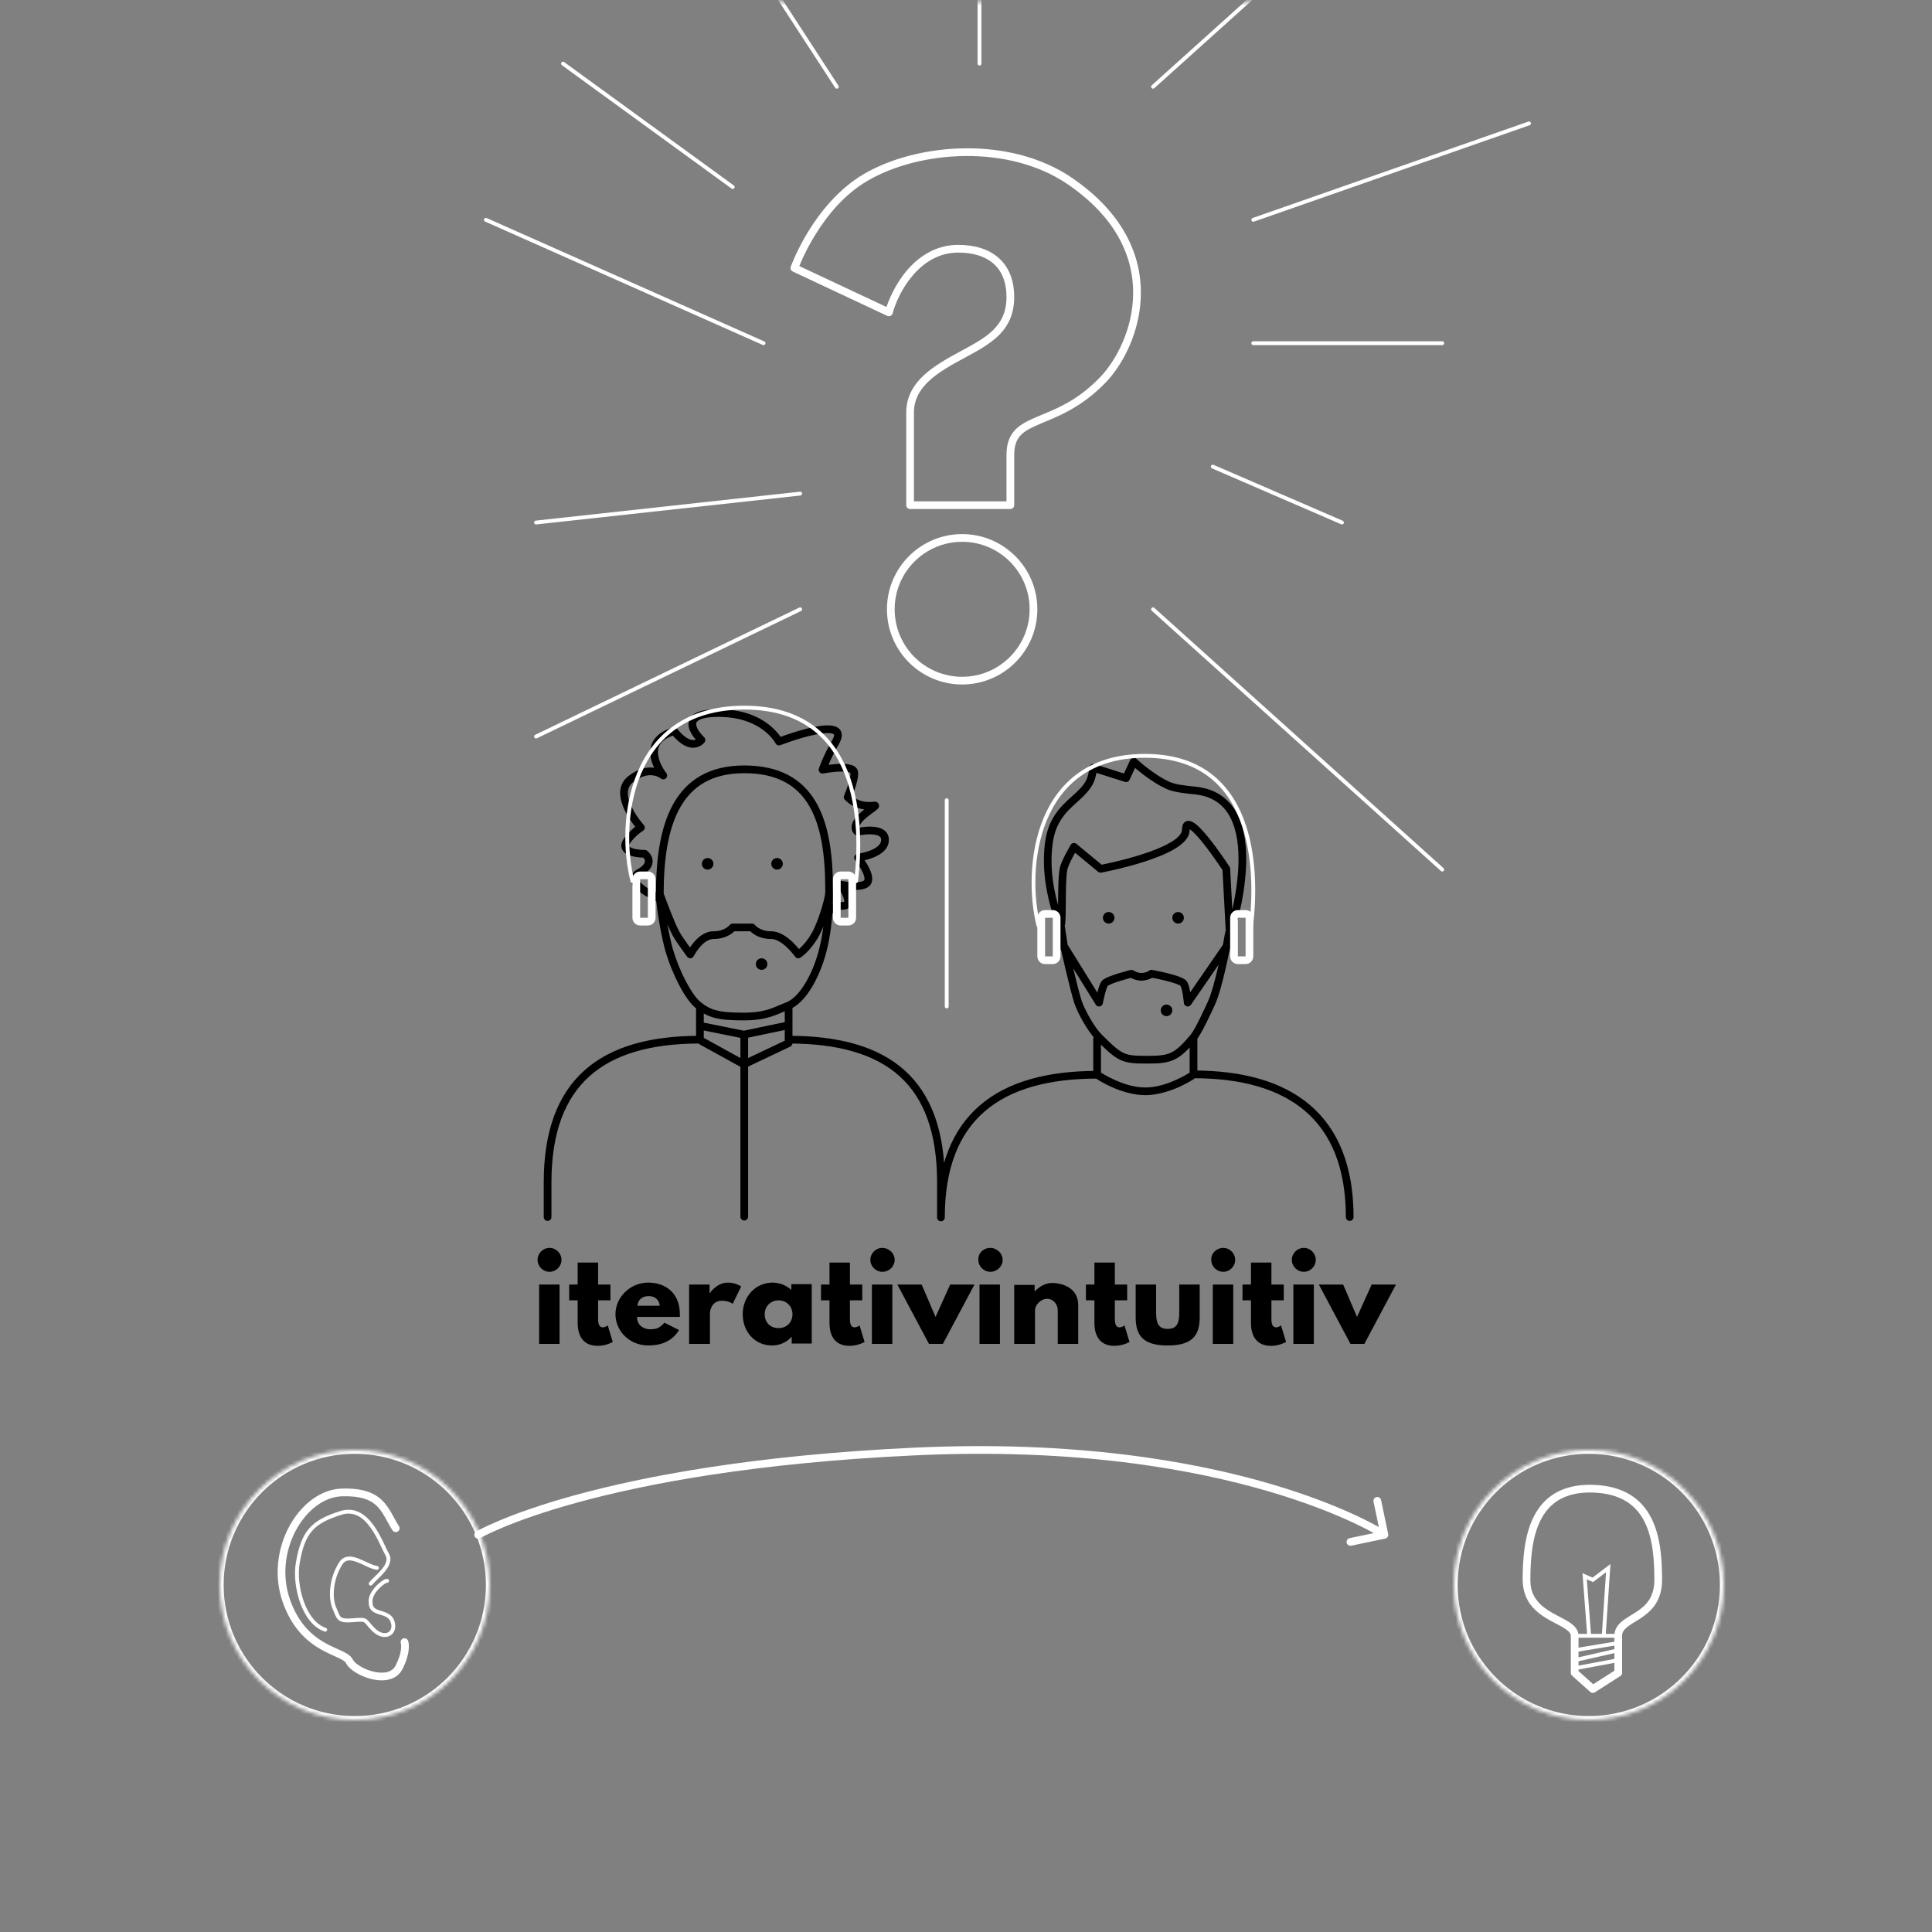 <svg width="1503" height="1503" viewBox="0 0 1503 1503" version="1.1" xmlns="http://www.w3.org/2000/svg" xmlns:xlink="http://www.w3.org/1999/xlink" xmlns:figma="http://www.figma.com/figma/ns">
<rect x="0" y="0" width="1503" height="1503" fill="#808080" stroke="none"/>
<title>episode0</title>
<desc>Created using Figma</desc>
<g id="Canvas" transform="matrix(3 0 0 3 0 0)" figma:type="canvas">
<mask id="mask0_alpha" mask-type="alpha">
<path d="M 0.4 0.45L 500.4 0.45L 500.4 500.45L 0.4 500.45L 0.4 0.45Z" fill="#FFFFFF"/>
</mask>
<g id="episode0" style="mix-blend-mode:normal;isolation:isolate;" mask="url(#mask0_alpha)" figma:type="frame">
<g id="Logo" style="mix-blend-mode:normal;isolation:isolate;" figma:type="frame">
<g id="Vector" style="mix-blend-mode:normal;" figma:type="vector">
<use xlink:href="#path0_stroke" transform="translate(142 184.9)" style="mix-blend-mode:normal;"/>
</g>
<g id="Oval" style="mix-blend-mode:normal;" figma:type="vector">
<use xlink:href="#path1_fill" transform="translate(301 260.5)" style="mix-blend-mode:normal;"/>
</g>
<g id="Oval-Copy" style="mix-blend-mode:normal;" figma:type="vector">
<use xlink:href="#path1_fill" transform="translate(196 248.5)" style="mix-blend-mode:normal;"/>
</g>
<g id="Oval-Copy-2" style="mix-blend-mode:normal;" figma:type="vector">
<use xlink:href="#path1_fill" transform="translate(200 222.5)" style="mix-blend-mode:normal;"/>
</g>
<g id="Oval-Copy-4" style="mix-blend-mode:normal;" figma:type="vector">
<use xlink:href="#path1_fill" transform="translate(304 236.5)" style="mix-blend-mode:normal;"/>
</g>
<g id="Oval-Copy-3" style="mix-blend-mode:normal;" figma:type="vector">
<use xlink:href="#path1_fill" transform="translate(182 222.5)" style="mix-blend-mode:normal;"/>
</g>
<g id="Oval-Copy-5" style="mix-blend-mode:normal;" figma:type="vector">
<use xlink:href="#path1_fill" transform="translate(286 236.5)" style="mix-blend-mode:normal;"/>
</g>
<g id="iterativintuitiv" style="mix-blend-mode:normal;" figma:type="vector">
<use xlink:href="#path2_fill" transform="translate(139.4 323.6)" style="mix-blend-mode:normal;"/>
</g>
</g>
<g id="Group" style="mix-blend-mode:normal;" figma:type="frame">
<g id="Vector 2" style="mix-blend-mode:normal;" figma:type="vector">
<use xlink:href="#path3_stroke" transform="translate(206 39.456)" fill="#FFFFFF" style="mix-blend-mode:normal;"/>
</g>
<g id="Ellipse" style="mix-blend-mode:normal;" figma:type="ellipse">
<use xlink:href="#path4_stroke" transform="translate(231 139.5)" fill="#FFFFFF" style="mix-blend-mode:normal;"/>
</g>
</g>
<g id="Vector 3" style="mix-blend-mode:normal;" figma:type="vector">
<use xlink:href="#path5_stroke" transform="matrix(-1 0 0 1 105.028 387)" fill="#FFFFFF" style="mix-blend-mode:normal;"/>
</g>
<g id="Vector 3" style="mix-blend-mode:normal;" figma:type="vector">
<use xlink:href="#path6_stroke" transform="matrix(-1 0 0 1 102 392)" fill="#FFFFFF" style="mix-blend-mode:normal;"/>
</g>
<g id="Ellipse 2" style="mix-blend-mode:normal;" figma:type="ellipse">
<mask id="mask1_outline_ins">
<use xlink:href="#path7_fill" fill="white" transform="translate(377 376)"/>
</mask>
<g mask="url(#mask1_outline_ins)">
<use xlink:href="#path8_stroke_2x" transform="translate(377 376)" fill="#FFFFFF" style="mix-blend-mode:normal;"/>
</g>
</g>
<g id="Ellipse 2" style="mix-blend-mode:normal;" figma:type="ellipse">
<mask id="mask2_outline_ins">
<use xlink:href="#path7_fill" fill="white" transform="translate(57 376)"/>
</mask>
<g mask="url(#mask2_outline_ins)">
<use xlink:href="#path8_stroke_2x" transform="translate(57 376)" fill="#FFFFFF" style="mix-blend-mode:normal;"/>
</g>
</g>
<g id="Vector 4" style="mix-blend-mode:normal;" figma:type="vector">
<use xlink:href="#path9_stroke" transform="translate(408.334 406.638)" fill="#FFFFFF" style="mix-blend-mode:normal;"/>
</g>
<g id="Vector 4" style="mix-blend-mode:normal;" figma:type="vector">
<use xlink:href="#path10_stroke" transform="translate(395.853 386.031)" fill="#FFFFFF" style="mix-blend-mode:normal;"/>
</g>
<g id="Vector 5" style="mix-blend-mode:normal;" figma:type="vector">
<use xlink:href="#path11_stroke" transform="translate(126 -45)" fill="#FFFFFF" style="mix-blend-mode:normal;"/>
</g>
<g id="Union" style="mix-blend-mode:normal;" figma:type="vector-operation">
<use xlink:href="#path12_fill" transform="translate(164 226)" fill="#FFFFFF" style="mix-blend-mode:normal;"/>
</g>
<g id="Vector 6" style="mix-blend-mode:normal;" figma:type="vector">
<use xlink:href="#path13_stroke" transform="translate(162.656 183.5)" fill="#FFFFFF" style="mix-blend-mode:normal;"/>
</g>
<g id="Vector 6" style="mix-blend-mode:normal;" figma:type="vector">
<use xlink:href="#path14_stroke" transform="translate(268 196)" fill="#FFFFFF" style="mix-blend-mode:normal;"/>
</g>
<g id="Union" style="mix-blend-mode:normal;" figma:type="vector-operation">
<use xlink:href="#path15_fill" transform="translate(269 236)" fill="#FFFFFF" style="mix-blend-mode:normal;"/>
</g>
<g id="Vector 7" style="mix-blend-mode:normal;" figma:type="vector">
<use xlink:href="#path16_stroke" transform="translate(124 376)" fill="#FFFFFF" style="mix-blend-mode:normal;"/>
</g>
</g>
</g>
<defs>
<path id="path0_stroke" d="M 101 130.7C 101 131.252 101.448 131.7 102 131.7C 102.552 131.7 103 131.252 103 130.7L 101 130.7ZM 62.5 84.7L 61.5 84.7C 61.5 85.252 61.948 85.7 62.5 85.7L 62.5 84.7ZM 63.5 76.1C 63.5 75.548 63.052 75.1 62.5 75.1C 61.948 75.1 61.5 75.548 61.5 76.1L 63.5 76.1ZM 72 46.9C 72 47.452 72.448 47.9 73 47.9C 73.552 47.9 74 47.452 74 46.9L 72 46.9ZM 28.1 47C 28.1 47.552 28.548 48 29.1 48C 29.652 48 30.1 47.552 30.1 47L 28.1 47ZM 40.5 76.6C 40.5 76.048 40.052 75.6 39.5 75.6C 38.948 75.6 38.5 76.048 38.5 76.6L 40.5 76.6ZM 39.5 84.7L 39.5 85.7C 40.052 85.7 40.5 85.252 40.5 84.7L 39.5 84.7ZM -1 130.7C -1 131.252 -0.552 131.7 0 131.7C 0.552 131.7 1 131.252 1 130.7L -1 130.7ZM 207 130.7C 207 131.252 207.448 131.7 208 131.7C 208.552 131.7 209 131.252 209 130.7L 207 130.7ZM 167.5 93.7L 166.5 93.7C 166.5 94.252 166.948 94.7 167.5 94.7L 167.5 93.7ZM 168.5 84.2C 168.5 83.648 168.052 83.2 167.5 83.2C 166.948 83.2 166.5 83.648 166.5 84.2L 168.5 84.2ZM 143.5 84.5C 143.5 83.948 143.052 83.5 142.5 83.5C 141.948 83.5 141.5 83.948 141.5 84.5L 143.5 84.5ZM 142.5 93.8L 142.5 94.8C 143.052 94.8 143.5 94.352 143.5 93.8L 142.5 93.8ZM 101 130.8C 101 131.352 101.448 131.8 102 131.8C 102.552 131.8 103 131.352 103 130.8L 101 130.8ZM 28.101 48.817C 28.608 49.037 29.197 48.805 29.417 48.299C 29.637 47.792 29.405 47.203 28.899 46.983L 28.101 48.817ZM 23.8 41.4L 24.286 42.274C 24.291 42.271 24.295 42.269 24.3 42.266L 23.8 41.4ZM 25.2 36.5L 25.796 35.697C 25.62 35.566 25.406 35.497 25.187 35.5L 25.2 36.5ZM 21 32.6L 21.762 33.248C 21.768 33.24 21.775 33.232 21.781 33.225L 21 32.6ZM 24.2 29.7L 24.69 30.572C 24.955 30.422 25.138 30.161 25.187 29.86C 25.236 29.56 25.145 29.254 24.941 29.029L 24.2 29.7ZM 30 16.2L 29.349 16.959C 29.741 17.295 30.325 17.278 30.695 16.919C 31.067 16.559 31.103 15.977 30.78 15.574L 30 16.2ZM 32.8 4.7L 33.578 4.072C 33.323 3.756 32.903 3.626 32.514 3.742L 32.8 4.7ZM 39.9 7L 40.706 7.592C 41.008 7.182 40.952 6.61 40.578 6.264L 39.9 7ZM 60 7.4L 59.106 7.847C 59.336 8.309 59.88 8.519 60.361 8.332L 60 7.4ZM 74.6 7.7L 75.458 8.215L 75.463 8.205L 74.6 7.7ZM 71.3 14.7L 70.354 14.376C 70.238 14.714 70.311 15.088 70.546 15.357C 70.782 15.627 71.142 15.75 71.493 15.681L 71.3 14.7ZM 79.3 14.9L 80.04 14.227L 80.031 14.218L 79.3 14.9ZM 77.8 21.8L 76.882 21.404C 76.719 21.78 76.803 22.217 77.093 22.507L 77.8 21.8ZM 80.4 30.8L 79.87 31.648C 80.093 31.788 80.363 31.834 80.62 31.776L 80.4 30.8ZM 80.5 37.5L 80.373 36.508C 80.014 36.554 79.709 36.789 79.573 37.124C 79.438 37.458 79.493 37.84 79.717 38.123L 80.5 37.5ZM 76 44.5L 76.196 43.519C 75.792 43.439 75.38 43.614 75.158 43.961C 74.936 44.307 74.949 44.755 75.191 45.088L 76 44.5ZM 71.519 52.304C 71.411 52.845 71.762 53.372 72.304 53.481C 72.845 53.589 73.372 53.238 73.481 52.696L 71.519 52.304ZM 29 46.7L 29.94 46.359C 29.77 45.891 29.281 45.619 28.793 45.722C 28.306 45.825 27.968 46.271 28.002 46.768L 29 46.7ZM 33.3 57.2L 34.182 56.729C 34.179 56.723 34.176 56.717 34.172 56.711L 33.3 57.2ZM 37 62.6L 36.197 63.197C 36.405 63.475 36.742 63.627 37.088 63.596C 37.434 63.566 37.739 63.358 37.894 63.047L 37 62.6ZM 48 55.6L 48 54.6C 47.685 54.6 47.389 54.748 47.2 55L 48 55.6ZM 53 55.6L 53.8 55C 53.611 54.748 53.315 54.6 53 54.6L 53 55.6ZM 65 62.6L 64.181 63.173C 64.483 63.606 65.069 63.728 65.52 63.454L 65 62.6ZM 69.4 57.5L 70.27 57.994L 70.272 57.99L 69.4 57.5ZM 71.4 61.4L 70.431 61.155L 70.43 61.157L 71.4 61.4ZM 62.4 75.9L 62.762 76.832C 62.768 76.83 62.774 76.828 62.779 76.825L 62.4 75.9ZM 38.9 75.6L 39.54 74.832L 39.537 74.829L 38.9 75.6ZM 31.5 61.4L 30.535 61.661C 30.536 61.667 30.538 61.673 30.54 61.679L 31.5 61.4ZM 134 60.6L 134.85 60.073C 134.593 59.659 134.075 59.49 133.623 59.674C 133.172 59.857 132.919 60.339 133.023 60.815L 134 60.6ZM 143 75.1L 142.15 75.627C 142.368 75.978 142.777 76.158 143.183 76.083C 143.588 76.008 143.905 75.692 143.982 75.287L 143 75.1ZM 144.5 70.1L 143.757 69.431L 143.747 69.442L 144.5 70.1ZM 151.4 67.6L 151.988 66.791C 151.749 66.617 151.445 66.558 151.157 66.63L 151.4 67.6ZM 156.6 67.6L 156.778 66.616C 156.509 66.567 156.232 66.631 156.012 66.791L 156.6 67.6ZM 164.9 70.1L 165.653 69.442C 165.647 69.436 165.642 69.43 165.637 69.424L 164.9 70.1ZM 166 75.1L 165.005 75.195C 165.044 75.613 165.342 75.962 165.748 76.068C 166.155 76.174 166.585 76.014 166.823 75.668L 166 75.1ZM 176 60.6L 176.982 60.787C 177.071 60.323 176.822 59.86 176.386 59.677C 175.95 59.495 175.445 59.643 175.177 60.032L 176 60.6ZM 172.2 75.1L 173.109 75.517L 173.112 75.51L 172.2 75.1ZM 167.5 84.1L 168.262 84.747C 168.267 84.742 168.272 84.736 168.276 84.731L 167.5 84.1ZM 137.6 75.1L 136.651 75.416C 136.654 75.424 136.656 75.431 136.659 75.439L 137.6 75.1ZM 133.8 40.4L 134.777 40.611C 134.779 40.602 134.781 40.593 134.783 40.584L 133.8 40.4ZM 136.5 34.7L 137.137 33.929C 136.911 33.742 136.614 33.664 136.326 33.715C 136.037 33.767 135.785 33.942 135.637 34.195L 136.5 34.7ZM 143.4 40.4L 142.763 41.171C 142.991 41.359 143.291 41.437 143.582 41.383L 143.4 40.4ZM 176 40.4L 176.999 40.347C 176.989 40.171 176.934 40.001 176.838 39.854L 176 40.4ZM 176.9 57.3L 175.901 57.353C 175.927 57.833 176.291 58.227 176.767 58.291C 177.243 58.355 177.698 58.071 177.849 57.615L 176.9 57.3ZM 168 20.1L 168.107 19.106L 168.096 19.105L 168 20.1ZM 161.2 18.9L 160.811 19.821C 160.817 19.824 160.823 19.826 160.829 19.828L 161.2 18.9ZM 152 12.6L 152.683 11.87C 152.449 11.651 152.124 11.557 151.81 11.618C 151.495 11.679 151.229 11.887 151.093 12.178L 152 12.6ZM 150 16.9L 149.697 17.853C 150.177 18.005 150.695 17.778 150.907 17.322L 150 16.9ZM 141.5 14.2L 141.803 13.247C 141.513 13.155 141.198 13.2 140.945 13.368C 140.692 13.537 140.53 13.811 140.504 14.113L 141.5 14.2ZM 140.5 18L 141.376 18.483L 141.382 18.471L 140.5 18ZM 132.8 54.5L 133.752 54.193L 133.749 54.184L 132.8 54.5ZM 62.928 86.504C 63.428 86.267 63.64 85.671 63.404 85.172C 63.167 84.672 62.571 84.46 62.072 84.696L 62.928 86.504ZM 50.9 91.1L 50.418 91.976C 50.699 92.131 51.038 92.141 51.328 92.004L 50.9 91.1ZM 40.482 84.224C 39.998 83.958 39.39 84.134 39.124 84.618C 38.858 85.102 39.034 85.71 39.518 85.976L 40.482 84.224ZM 40.698 80.32C 40.157 80.21 39.629 80.561 39.52 81.102C 39.41 81.643 39.761 82.171 40.302 82.28L 40.698 80.32ZM 50.9 83.4L 50.702 84.38C 50.835 84.407 50.972 84.407 51.105 84.379L 50.9 83.4ZM 61.605 82.179C 62.146 82.066 62.492 81.535 62.379 80.995C 62.266 80.454 61.736 80.108 61.195 80.221L 61.605 82.179ZM 143.555 93.268C 143.095 92.962 142.474 93.086 142.168 93.545C 141.862 94.005 141.986 94.626 142.445 94.932L 143.555 93.268ZM 167.555 94.932C 168.014 94.626 168.138 94.005 167.832 93.545C 167.526 93.086 166.905 92.962 166.445 93.268L 167.555 94.932ZM 52 83.6C 52 83.048 51.552 82.6 51 82.6C 50.448 82.6 50 83.048 50 83.6L 52 83.6ZM 50 130.6C 50 131.152 50.448 131.6 51 131.6C 51.552 131.6 52 131.152 52 130.6L 50 130.6ZM 174.916 61.221C 174.817 61.764 175.178 62.285 175.721 62.384C 176.264 62.483 176.785 62.122 176.884 61.579L 174.916 61.221ZM 177.684 57.179C 177.783 56.636 177.422 56.115 176.879 56.016C 176.336 55.917 175.815 56.278 175.716 56.821L 177.684 57.179ZM 133.988 54.448C 133.904 53.902 133.394 53.528 132.848 53.612C 132.302 53.696 131.928 54.206 132.012 54.752L 133.988 54.448ZM 133.012 61.252C 133.096 61.798 133.606 62.172 134.152 62.088C 134.698 62.004 135.072 61.494 134.988 60.948L 133.012 61.252ZM 103 130.7L 103 121.7L 101 121.7L 101 130.7L 103 130.7ZM 103 121.7C 103 108.534 99.553 98.964 92.633 92.708C 85.733 86.471 75.566 83.7 62.5 83.7L 62.5 85.7C 75.334 85.7 84.917 88.429 91.292 94.192C 97.647 99.936 101 108.866 101 121.7L 103 121.7ZM 63.5 84.7L 63.5 76.1L 61.5 76.1L 61.5 84.7L 63.5 84.7ZM 74 46.9C 74 46.5 74 46 74 45.6L 72 45.6C 72 46 72 46.5 72 46.9L 74 46.9ZM 74 45.6C 74 36.711 72.929 28.732 69.497 22.952C 66.005 17.069 60.151 13.6 51 13.6L 51 15.6C 59.549 15.6 64.695 18.781 67.778 23.973C 70.921 29.268 72 36.789 72 45.6L 74 45.6ZM 51 13.6C 41.804 13.6 35.985 17.457 32.538 23.678C 29.147 29.796 28.1 38.11 28.1 47L 30.1 47C 30.1 38.19 31.153 30.304 34.287 24.647C 37.365 19.093 42.496 15.6 51 15.6L 51 13.6ZM 38.5 76.6L 38.5 84.7L 40.5 84.7L 40.5 76.6L 38.5 76.6ZM 39.5 83.7C 26.63 83.7 16.467 86.473 9.52 92.706C 2.551 98.958 -1 108.526 -1 121.7L 1 121.7C 1 108.874 4.449 99.942 10.855 94.194C 17.283 88.427 26.87 85.7 39.5 85.7L 39.5 83.7ZM -1 121.7L -1 130.7L 1 130.7L 1 121.7L -1 121.7ZM 209 130.7C 209 117.494 205.03 107.93 197.738 101.69C 190.474 95.475 180.076 92.7 167.5 92.7L 167.5 94.7C 179.824 94.7 189.676 97.425 196.437 103.21C 203.17 108.97 207 117.906 207 130.7L 209 130.7ZM 168.5 93.7L 168.5 84.2L 166.5 84.2L 166.5 93.7L 168.5 93.7ZM 141.5 84.5L 141.5 93.8L 143.5 93.8L 143.5 84.5L 141.5 84.5ZM 142.5 92.8C 129.629 92.8 119.226 95.573 112.033 101.794C 104.813 108.038 101 117.606 101 130.8L 103 130.8C 103 117.994 106.687 109.062 113.342 103.306C 120.024 97.527 129.871 94.8 142.5 94.8L 142.5 92.8ZM 28.5 47.9C 28.899 46.983 28.899 46.983 28.899 46.983C 28.899 46.983 28.899 46.983 28.899 46.983C 28.899 46.983 28.899 46.983 28.898 46.983C 28.898 46.983 28.897 46.982 28.895 46.981C 28.891 46.98 28.886 46.977 28.878 46.974C 28.862 46.967 28.84 46.957 28.809 46.943C 28.745 46.914 28.656 46.873 28.539 46.819C 28.302 46.707 27.979 46.55 27.596 46.35C 26.821 45.945 25.882 45.409 25.065 44.79C 24.21 44.144 23.717 43.572 23.589 43.169C 23.543 43.02 23.557 42.936 23.599 42.854C 23.657 42.743 23.824 42.531 24.286 42.274L 23.314 40.526C 22.651 40.894 22.121 41.354 21.82 41.94C 21.504 42.555 21.5 43.194 21.683 43.772C 22.015 44.822 22.977 45.719 23.86 46.385C 24.78 47.078 25.86 47.699 26.67 48.122C 27.079 48.336 27.439 48.511 27.688 48.628C 27.814 48.688 27.918 48.735 27.986 48.766C 28.022 48.782 28.051 48.795 28.069 48.803C 28.079 48.807 28.087 48.811 28.092 48.813C 28.094 48.814 28.097 48.815 28.098 48.816C 28.099 48.816 28.1 48.816 28.1 48.817C 28.1 48.817 28.101 48.817 28.101 48.817C 28.101 48.817 28.101 48.817 28.5 47.9ZM 24.3 42.266C 25.512 41.566 26.319 40.826 26.779 40.045C 27.256 39.234 27.324 38.438 27.161 37.745C 26.998 37.126 26.63 36.551 26.372 36.248C 26.231 36.086 26.081 35.94 25.991 35.859C 25.94 35.813 25.89 35.771 25.863 35.749C 25.846 35.736 25.829 35.722 25.821 35.716C 25.815 35.711 25.809 35.707 25.806 35.705C 25.804 35.703 25.801 35.701 25.8 35.7C 25.799 35.7 25.798 35.699 25.798 35.698C 25.798 35.698 25.797 35.698 25.797 35.698C 25.796 35.697 25.796 35.697 25.2 36.5C 24.604 37.303 24.604 37.303 24.603 37.302C 24.603 37.302 24.603 37.302 24.602 37.302C 24.603 37.302 24.6 37.3 24.601 37.301C 24.601 37.301 24.598 37.298 24.599 37.299C 24.598 37.299 24.597 37.297 24.597 37.298C 24.6 37.3 24.6 37.3 24.605 37.304C 24.62 37.316 24.633 37.326 24.658 37.349C 24.72 37.404 24.777 37.458 24.856 37.552C 25.038 37.761 25.165 37.924 25.214 38.205C 25.263 38.412 25.263 38.678 25.055 39.03C 24.831 39.411 24.338 39.934 23.3 40.534L 24.3 42.266ZM 25.2 36.5C 25.187 35.5 25.187 35.5 25.187 35.5C 25.187 35.5 25.188 35.5 25.188 35.5C 25.188 35.5 25.188 35.5 25.188 35.5C 25.187 35.5 25.187 35.5 25.186 35.5C 25.183 35.5 25.179 35.5 25.174 35.5C 25.161 35.5 25.144 35.5 25.12 35.5C 25.068 35.5 24.999 35.499 24.905 35.497C 24.712 35.492 24.456 35.481 24.146 35.456C 23.512 35.406 22.783 35.312 22.131 35.098C 21.437 34.875 21.194 34.628 21.143 34.507C 21.135 34.489 20.989 34.157 21.762 33.248L 20.238 31.952C 19.311 33.043 18.84 34.198 19.301 35.287C 19.718 36.272 20.738 36.75 21.518 37.002C 22.342 37.263 23.3 37.394 23.985 37.45C 24.334 37.478 24.646 37.491 24.855 37.496C 24.962 37.499 25.053 37.5 25.111 37.5C 25.142 37.5 25.167 37.5 25.183 37.5C 25.192 37.5 25.199 37.5 25.203 37.5C 25.206 37.5 25.209 37.5 25.21 37.5C 25.21 37.5 25.211 37.5 25.212 37.5C 25.212 37.5 25.212 37.5 25.213 37.5C 25.213 37.5 25.213 37.5 25.2 36.5ZM 21.781 33.225C 22.529 32.285 23.247 31.638 23.821 31.184C 24.097 30.965 24.312 30.814 24.476 30.706C 24.553 30.655 24.606 30.622 24.648 30.597C 24.666 30.586 24.677 30.579 24.686 30.574C 24.69 30.572 24.691 30.571 24.693 30.57C 24.693 30.57 24.693 30.57 24.693 30.57C 24.693 30.57 24.692 30.571 24.692 30.571C 24.692 30.571 24.691 30.571 24.691 30.571C 24.691 30.571 24.691 30.571 24.691 30.571C 24.691 30.572 24.69 30.572 24.2 29.7C 23.71 28.828 23.709 28.829 23.709 28.829C 23.709 28.829 23.709 28.829 23.709 28.829C 23.709 28.829 23.708 28.829 23.708 28.83C 23.707 28.83 23.706 28.831 23.705 28.831C 23.704 28.832 23.701 28.834 23.698 28.835C 23.694 28.838 23.685 28.842 23.677 28.847C 23.662 28.856 23.637 28.871 23.608 28.888C 23.556 28.92 23.472 28.973 23.374 29.038C 23.188 29.161 22.903 29.36 22.579 29.616C 21.953 30.112 21.072 30.915 20.219 31.975L 21.781 33.225ZM 24.2 29.7C 24.941 29.029 24.941 29.029 24.941 29.029C 24.941 29.029 24.942 29.029 24.942 29.029C 24.942 29.029 24.941 29.029 24.941 29.029C 24.941 29.028 24.94 29.027 24.939 29.026C 24.935 29.022 24.931 29.018 24.925 29.011C 24.912 28.996 24.894 28.975 24.868 28.946C 24.815 28.885 24.742 28.8 24.646 28.686C 24.451 28.452 24.186 28.125 23.875 27.71C 23.245 26.869 22.489 25.759 21.871 24.506C 21.248 23.252 20.816 22.029 20.812 20.827C 20.797 19.73 21.15 18.761 22.125 17.981L 20.875 16.419C 19.35 17.639 18.79 19.233 18.813 20.854C 18.846 22.372 19.402 24.023 20.079 25.394C 20.761 26.766 21.617 28.031 22.275 28.909C 22.608 29.353 22.906 29.722 23.112 29.968C 23.217 30.094 23.304 30.195 23.361 30.261C 23.391 30.295 23.416 30.323 23.431 30.34C 23.439 30.349 23.446 30.357 23.45 30.362C 23.453 30.364 23.455 30.367 23.456 30.368C 23.457 30.369 23.457 30.37 23.458 30.37C 23.458 30.37 23.458 30.371 23.458 30.371C 23.459 30.371 23.459 30.371 24.2 29.7ZM 22.125 17.981C 24.416 16.148 26.257 15.986 27.461 16.186C 28.097 16.285 28.537 16.477 28.901 16.674C 29.068 16.763 29.174 16.833 29.264 16.897C 29.303 16.924 29.323 16.939 29.344 16.955C 29.351 16.961 29.352 16.962 29.356 16.965C 29.356 16.965 29.355 16.964 29.355 16.964C 29.355 16.965 29.352 16.962 29.353 16.962C 29.353 16.963 29.351 16.961 29.351 16.961C 29.351 16.961 29.35 16.96 29.35 16.96C 29.35 16.96 29.349 16.959 30 16.2C 30.651 15.441 30.65 15.44 30.65 15.44C 30.649 15.44 30.649 15.439 30.649 15.439C 30.648 15.438 30.647 15.438 30.646 15.437C 30.645 15.436 30.642 15.434 30.64 15.432C 30.637 15.429 30.63 15.423 30.624 15.418C 30.614 15.41 30.595 15.395 30.575 15.38C 30.542 15.354 30.482 15.308 30.415 15.261C 30.295 15.176 30.088 15.043 29.849 14.913C 29.4 14.673 28.653 14.364 27.789 14.214C 25.993 13.914 23.584 14.252 20.875 16.419L 22.125 17.981ZM 30 16.2C 30.78 15.574 30.78 15.575 30.78 15.575C 30.78 15.575 30.781 15.575 30.781 15.575C 30.781 15.575 30.781 15.575 30.781 15.575C 30.78 15.575 30.78 15.574 30.779 15.573C 30.777 15.57 30.774 15.567 30.769 15.56C 30.758 15.546 30.744 15.527 30.723 15.499C 30.677 15.44 30.618 15.36 30.54 15.249C 30.378 15.018 30.17 14.708 29.938 14.308C 29.462 13.491 28.967 12.475 28.742 11.338C 28.517 10.235 28.58 9.163 29.131 8.229C 29.681 7.298 30.818 6.336 33.086 5.658L 32.514 3.742C 29.932 4.514 28.294 5.715 27.409 7.212C 26.526 8.706 26.495 10.328 26.783 11.737C 27.071 13.112 27.694 14.428 28.209 15.314C 28.473 15.766 28.728 16.149 28.905 16.401C 28.997 16.531 29.076 16.638 29.127 16.706C 29.154 16.742 29.178 16.772 29.192 16.79C 29.2 16.8 29.207 16.809 29.211 16.814C 29.213 16.817 29.215 16.82 29.217 16.822C 29.217 16.823 29.218 16.824 29.219 16.824C 29.219 16.825 29.219 16.825 29.219 16.825C 29.22 16.825 29.22 16.826 30 16.2ZM 32.022 5.328C 34.419 8.298 36.496 9.175 38.189 8.981C 38.975 8.873 39.671 8.514 40.038 8.242C 40.237 8.09 40.415 7.922 40.51 7.822C 40.565 7.764 40.615 7.705 40.642 7.674C 40.658 7.654 40.674 7.634 40.682 7.624C 40.687 7.617 40.693 7.609 40.696 7.606C 40.698 7.603 40.7 7.6 40.701 7.598C 40.702 7.597 40.703 7.596 40.704 7.595C 40.704 7.595 40.705 7.594 40.705 7.594C 40.705 7.593 40.706 7.592 39.9 7C 39.094 6.408 39.095 6.407 39.095 6.406C 39.095 6.406 39.096 6.405 39.096 6.405C 39.096 6.405 39.098 6.402 39.098 6.403C 39.097 6.403 39.101 6.398 39.1 6.399C 39.1 6.4 39.104 6.395 39.103 6.395C 39.105 6.393 39.103 6.396 39.1 6.4C 39.087 6.415 39.08 6.424 39.057 6.448C 38.997 6.512 38.944 6.565 38.837 6.642C 38.592 6.83 38.375 6.965 37.961 6.994C 37.254 7.075 35.781 6.802 33.578 4.072L 32.022 5.328ZM 39.9 7C 40.578 6.264 40.578 6.265 40.578 6.265C 40.578 6.265 40.578 6.265 40.578 6.265C 40.578 6.265 40.578 6.265 40.578 6.265C 40.578 6.265 40.578 6.265 40.577 6.264C 40.574 6.261 40.571 6.258 40.565 6.253C 40.553 6.241 40.538 6.227 40.515 6.204C 40.466 6.157 40.401 6.093 40.317 6.005C 40.142 5.823 39.922 5.584 39.681 5.282C 39.182 4.658 38.723 3.927 38.575 3.277C 38.493 2.943 38.481 2.782 38.58 2.539C 38.641 2.361 38.777 2.146 39.108 1.923C 39.825 1.441 41.345 1 44.3 1L 44.3 -1C 41.255 -1 39.225 -0.566 37.992 0.264C 37.348 0.697 36.909 1.248 36.688 1.891C 36.506 2.468 36.507 3.182 36.625 3.723C 36.877 4.823 37.568 5.842 38.119 6.531C 38.403 6.884 38.683 7.192 38.877 7.393C 38.977 7.497 39.064 7.584 39.12 7.638C 39.15 7.667 39.176 7.692 39.192 7.707C 39.2 7.715 39.208 7.722 39.212 7.726C 39.215 7.729 39.218 7.731 39.219 7.732C 39.22 7.733 39.221 7.734 39.221 7.734C 39.221 7.734 39.222 7.735 39.222 7.735C 39.222 7.735 39.222 7.736 39.9 7ZM 44.3 1C 50.077 1 53.79 2.776 56.044 4.495C 57.186 5.361 57.933 6.191 58.442 6.854C 58.688 7.172 58.85 7.418 58.966 7.606C 59.02 7.694 59.054 7.754 59.081 7.802C 59.092 7.822 59.098 7.834 59.104 7.844C 59.106 7.848 59.106 7.849 59.108 7.851C 59.108 7.851 59.107 7.851 59.107 7.85C 59.107 7.851 59.106 7.849 59.106 7.849C 59.106 7.849 59.106 7.848 59.106 7.848C 59.106 7.848 59.106 7.847 60 7.4C 60.894 6.953 60.894 6.952 60.894 6.952C 60.894 6.951 60.893 6.951 60.893 6.95C 60.893 6.95 60.892 6.948 60.892 6.947C 60.891 6.945 60.889 6.942 60.887 6.938C 60.885 6.933 60.879 6.923 60.874 6.913C 60.865 6.896 60.849 6.866 60.83 6.832C 60.797 6.772 60.739 6.672 60.669 6.558C 60.536 6.341 60.315 6.009 60.027 5.634C 59.467 4.909 58.539 3.889 57.257 2.905C 54.66 0.924 50.523 -1 44.3 -1L 44.3 1ZM 60 7.4C 60.361 8.332 60.361 8.332 60.361 8.332C 60.361 8.332 60.361 8.332 60.362 8.332C 60.362 8.332 60.363 8.332 60.364 8.332C 60.366 8.331 60.369 8.33 60.373 8.328C 60.382 8.325 60.395 8.32 60.412 8.313C 60.447 8.3 60.498 8.28 60.566 8.255C 60.703 8.203 60.901 8.129 61.155 8.037C 61.664 7.851 62.38 7.596 63.23 7.313C 64.938 6.743 67.13 6.075 69.194 5.641C 70.222 5.424 71.169 5.273 72.022 5.219C 72.876 5.165 73.503 5.22 73.899 5.353C 74.256 5.473 74.269 5.589 74.279 5.645C 74.31 5.824 74.265 6.291 73.737 7.195L 75.463 8.205C 76.06 7.184 76.403 6.198 76.25 5.307C 76.077 4.295 75.337 3.726 74.536 3.457C 73.773 3.201 72.839 3.163 71.894 3.223C 70.948 3.285 69.859 3.457 68.781 3.684C 66.632 4.138 64.331 4.838 62.598 5.415C 61.728 5.705 60.987 5.969 60.469 6.158C 60.209 6.253 60.001 6.33 59.861 6.383C 59.79 6.41 59.734 6.431 59.697 6.445C 59.679 6.452 59.664 6.458 59.655 6.461C 59.65 6.463 59.646 6.465 59.643 6.466C 59.642 6.466 59.641 6.467 59.64 6.467C 59.64 6.467 59.639 6.467 59.639 6.467C 59.639 6.467 59.639 6.468 60 7.4ZM 73.743 7.186C 72.668 8.979 71.813 10.79 71.243 12.119C 70.956 12.788 70.733 13.355 70.585 13.744C 70.511 13.94 70.453 14.099 70.415 14.204C 70.395 14.258 70.38 14.301 70.371 14.329C 70.365 14.343 70.361 14.355 70.359 14.362C 70.357 14.366 70.356 14.369 70.356 14.371C 70.355 14.373 70.355 14.374 70.355 14.374C 70.354 14.374 70.354 14.375 70.354 14.375C 70.354 14.375 70.354 14.375 70.354 14.375C 70.354 14.376 70.354 14.376 71.3 14.7C 72.246 15.024 72.246 15.024 72.246 15.024C 72.246 15.024 72.246 15.025 72.246 15.025C 72.246 15.025 72.246 15.025 72.246 15.024C 72.246 15.024 72.246 15.024 72.246 15.024C 72.247 15.022 72.247 15.02 72.248 15.018C 72.25 15.011 72.253 15.003 72.257 14.991C 72.266 14.966 72.279 14.93 72.297 14.882C 72.332 14.781 72.385 14.639 72.455 14.453C 72.598 14.076 72.806 13.549 73.082 12.906C 73.637 11.61 74.432 9.921 75.457 8.214L 73.743 7.186ZM 71.3 14.7C 71.493 15.681 71.493 15.681 71.493 15.681C 71.493 15.681 71.493 15.681 71.493 15.681C 71.493 15.681 71.493 15.681 71.493 15.681C 71.494 15.681 71.495 15.681 71.496 15.681C 71.499 15.68 71.503 15.679 71.508 15.678C 71.52 15.676 71.536 15.673 71.559 15.668C 71.606 15.66 71.673 15.647 71.762 15.632C 71.941 15.6 72.193 15.557 72.505 15.509C 73.136 15.412 73.966 15.301 74.85 15.235C 75.737 15.168 76.601 15.146 77.351 15.23C 78.15 15.317 78.488 15.496 78.569 15.582L 80.031 14.218C 79.412 13.554 78.4 13.333 77.568 13.242C 76.687 13.148 75.638 13.17 74.7 13.24C 73.759 13.312 72.852 13.432 72.201 13.532C 71.873 13.582 71.598 13.629 71.411 13.663C 71.316 13.679 71.24 13.694 71.19 13.703C 71.164 13.708 71.143 13.712 71.13 13.714C 71.123 13.716 71.117 13.717 71.114 13.717C 71.112 13.718 71.11 13.718 71.109 13.718C 71.108 13.719 71.108 13.719 71.108 13.719C 71.107 13.719 71.107 13.719 71.107 13.719C 71.107 13.719 71.107 13.719 71.3 14.7ZM 78.56 15.573C 78.476 15.48 78.51 15.441 78.528 15.615C 78.55 15.803 78.539 16.002 78.496 16.309C 78.413 16.946 78.214 17.691 77.971 18.462C 77.729 19.232 77.459 19.96 77.243 20.513C 77.136 20.787 77.046 21.009 76.981 21.167C 76.949 21.245 76.924 21.304 76.907 21.345C 76.898 21.366 76.892 21.38 76.888 21.391C 76.885 21.396 76.884 21.399 76.883 21.401C 76.882 21.403 76.882 21.403 76.882 21.404C 76.882 21.404 76.882 21.404 76.882 21.404C 76.882 21.404 76.882 21.404 76.882 21.404C 76.882 21.404 76.882 21.404 77.8 21.8C 78.718 22.196 78.718 22.196 78.718 22.196C 78.719 22.195 78.719 22.195 78.719 22.195C 78.719 22.195 78.719 22.195 78.719 22.194C 78.719 22.193 78.72 22.192 78.721 22.19C 78.722 22.187 78.724 22.182 78.727 22.176C 78.732 22.164 78.739 22.146 78.749 22.124C 78.767 22.08 78.795 22.013 78.83 21.93C 78.897 21.767 78.995 21.527 79.107 21.24C 79.329 20.671 79.621 19.88 79.879 19.063C 80.136 18.247 80.375 17.335 80.479 16.575C 80.53 16.184 80.55 15.749 80.517 15.409C 80.481 15.056 80.374 14.595 80.04 14.227L 78.56 15.573ZM 77.093 22.507C 79.694 25.108 82.603 25.13 84.065 25.035C 84.425 25.012 84.661 24.985 84.778 24.985C 84.796 24.984 84.741 24.981 84.754 24.982C 84.74 24.98 84.613 24.968 84.463 24.887C 84.274 24.785 84.006 24.544 83.966 24.137C 83.935 23.822 84.068 23.606 84.095 23.563C 84.158 23.462 84.211 23.432 84.119 23.512C 84.046 23.575 83.947 23.652 83.796 23.766C 83.488 24 83.033 24.331 82.405 24.796L 83.595 26.404C 84.217 25.944 84.681 25.606 85.005 25.36C 85.171 25.234 85.317 25.119 85.423 25.027C 85.51 24.953 85.676 24.808 85.792 24.622C 85.846 24.535 85.99 24.285 85.957 23.941C 85.914 23.506 85.629 23.243 85.409 23.125C 85.228 23.027 85.057 23.004 84.986 22.995C 84.915 22.988 84.816 22.984 84.752 22.985C 84.539 22.989 84.25 23.019 83.935 23.04C 82.698 23.12 80.506 23.092 78.507 21.093L 77.093 22.507ZM 82.405 24.796C 79.856 26.683 78.865 28.232 78.825 29.558C 78.805 30.239 79.044 30.757 79.299 31.103C 79.422 31.263 79.573 31.415 79.653 31.485C 79.703 31.528 79.759 31.572 79.786 31.591C 79.805 31.604 79.826 31.619 79.835 31.625C 79.842 31.63 79.851 31.636 79.855 31.638C 79.857 31.64 79.861 31.642 79.863 31.643C 79.864 31.644 79.866 31.645 79.867 31.646C 79.867 31.646 79.868 31.647 79.868 31.647C 79.869 31.648 79.87 31.648 80.4 30.8C 80.93 29.952 80.931 29.953 80.932 29.953C 80.932 29.953 80.933 29.954 80.933 29.954C 80.933 29.954 80.937 29.957 80.936 29.956C 80.936 29.956 80.944 29.961 80.942 29.96C 80.941 29.959 80.954 29.968 80.951 29.966C 80.951 29.965 80.964 29.975 80.962 29.973C 80.968 29.977 80.966 29.977 80.96 29.971C 80.929 29.945 80.931 29.951 80.907 29.913C 80.869 29.861 80.82 29.773 80.825 29.617C 80.835 29.268 81.144 28.217 83.595 26.404L 82.405 24.796ZM 80.4 30.8C 80.62 31.776 80.62 31.776 80.619 31.776C 80.619 31.776 80.619 31.776 80.619 31.776C 80.619 31.776 80.619 31.776 80.619 31.776C 80.62 31.776 80.62 31.776 80.621 31.775C 80.624 31.775 80.627 31.774 80.632 31.773C 80.644 31.77 80.66 31.767 80.683 31.762C 80.732 31.752 80.799 31.738 80.89 31.721C 81.077 31.686 81.331 31.642 81.647 31.598C 82.291 31.509 83.092 31.431 83.915 31.462C 84.746 31.491 85.445 31.629 85.904 31.885C 86.291 32.1 86.5 32.379 86.5 32.9L 88.5 32.9C 88.5 31.571 87.822 30.663 86.877 30.137C 86.005 29.652 84.929 29.496 83.985 29.463C 83.033 29.432 82.059 29.522 81.372 29.617C 81.023 29.666 80.721 29.718 80.52 29.756C 80.417 29.775 80.331 29.793 80.276 29.804C 80.247 29.81 80.223 29.815 80.208 29.818C 80.2 29.82 80.193 29.822 80.189 29.823C 80.187 29.823 80.184 29.823 80.183 29.824C 80.183 29.824 80.182 29.824 80.181 29.824C 80.181 29.824 80.181 29.824 80.181 29.824C 80.18 29.824 80.18 29.825 80.4 30.8ZM 86.5 32.9C 86.5 33.471 86.242 33.971 85.729 34.444C 85.174 34.967 84.459 35.334 83.634 35.657C 82.816 35.98 82.018 36.187 81.382 36.324C 81.07 36.392 80.821 36.437 80.637 36.468C 80.548 36.483 80.482 36.492 80.434 36.499C 80.411 36.503 80.396 36.505 80.384 36.507C 80.379 36.507 80.376 36.508 80.374 36.508C 80.373 36.508 80.372 36.508 80.372 36.508C 80.372 36.508 80.372 36.508 80.372 36.508C 80.372 36.508 80.372 36.508 80.372 36.508C 80.372 36.508 80.373 36.508 80.5 37.5C 80.627 38.492 80.628 38.492 80.628 38.492C 80.628 38.492 80.629 38.492 80.629 38.492C 80.629 38.492 80.63 38.492 80.631 38.491C 80.632 38.491 80.634 38.491 80.637 38.491C 80.641 38.49 80.648 38.489 80.656 38.488C 80.671 38.486 80.695 38.483 80.723 38.478C 80.778 38.471 80.862 38.458 80.965 38.441C 81.163 38.407 81.461 38.353 81.805 38.279C 82.482 38.132 83.434 37.882 84.366 37.518C 85.291 37.153 86.326 36.602 87.084 35.915C 87.883 35.178 88.5 34.179 88.5 32.9L 86.5 32.9ZM 80.5 37.5C 79.717 38.123 79.717 38.122 79.717 38.122C 79.717 38.122 79.717 38.122 79.717 38.122C 79.717 38.122 79.717 38.122 79.717 38.122C 79.718 38.123 79.718 38.123 79.718 38.123C 79.72 38.125 79.721 38.127 79.724 38.131C 79.73 38.138 79.738 38.148 79.749 38.163C 79.773 38.194 79.806 38.237 79.851 38.296C 79.942 38.416 80.065 38.582 80.215 38.794C 80.519 39.225 80.897 39.791 81.253 40.427C 81.611 41.065 81.906 41.682 82.067 42.28C 82.234 42.883 82.185 43.202 82.115 43.334L 83.885 44.266C 84.315 43.448 84.204 42.504 83.995 41.748C 83.781 40.987 83.389 40.148 82.997 39.448C 82.603 38.746 82.168 38.093 81.848 37.64C 81.685 37.41 81.543 37.218 81.446 37.09C 81.397 37.024 81.356 36.971 81.329 36.937C 81.315 36.919 81.303 36.904 81.296 36.895C 81.292 36.89 81.289 36.885 81.287 36.883C 81.286 36.881 81.285 36.88 81.284 36.879C 81.284 36.879 81.283 36.878 81.283 36.878C 81.283 36.878 81.283 36.878 81.283 36.878C 81.283 36.878 81.283 36.877 80.5 37.5ZM 82.115 43.334C 82.079 43.403 81.898 43.596 81.269 43.734C 80.657 43.873 79.94 43.894 79.163 43.863C 78.389 43.834 77.66 43.749 77.095 43.668C 76.817 43.628 76.594 43.591 76.432 43.563C 76.354 43.549 76.295 43.538 76.253 43.53C 76.233 43.526 76.219 43.524 76.208 43.522C 76.203 43.521 76.2 43.52 76.198 43.52C 76.197 43.52 76.196 43.52 76.196 43.519C 76.196 43.519 76.196 43.519 76.196 43.519C 76.196 43.519 76.196 43.519 76.196 43.519C 76.196 43.519 76.196 43.519 76 44.5C 75.804 45.481 75.804 45.481 75.804 45.481C 75.804 45.481 75.805 45.481 75.805 45.481C 75.805 45.481 75.806 45.481 75.806 45.481C 75.807 45.481 75.809 45.482 75.811 45.482C 75.814 45.483 75.82 45.484 75.826 45.485C 75.839 45.487 75.859 45.491 75.882 45.496C 75.929 45.504 76 45.517 76.087 45.533C 76.258 45.563 76.511 45.605 76.811 45.648C 77.403 45.732 78.236 45.828 79.087 45.862C 79.935 45.894 80.906 45.858 81.699 45.688C 82.477 45.517 83.421 45.147 83.885 44.266L 82.115 43.334ZM 76 44.5C 75.191 45.088 75.191 45.088 75.191 45.088C 75.191 45.088 75.191 45.088 75.191 45.088C 75.191 45.088 75.191 45.088 75.191 45.088C 75.191 45.088 75.192 45.089 75.192 45.09C 75.194 45.092 75.196 45.094 75.199 45.099C 75.206 45.108 75.214 45.12 75.227 45.139C 75.254 45.177 75.291 45.229 75.339 45.3C 75.438 45.445 75.569 45.642 75.721 45.887C 76.031 46.386 76.382 47 76.637 47.629C 76.91 48.296 76.966 48.729 76.923 48.919C 76.915 48.972 76.897 48.967 76.916 48.947C 76.927 48.921 76.957 48.919 76.929 48.932C 76.922 48.936 76.818 49 76.5 49L 76.5 51C 77.057 51 77.594 50.892 78.038 50.596C 78.507 50.283 78.767 49.833 78.874 49.362C 79.065 48.521 78.777 47.579 78.488 46.871C 78.181 46.125 77.75 45.364 77.42 44.832C 77.252 44.561 77.097 44.329 76.991 44.173C 76.937 44.093 76.891 44.027 76.861 43.985C 76.845 43.963 76.832 43.944 76.824 43.933C 76.82 43.927 76.816 43.922 76.814 43.919C 76.812 43.917 76.811 43.915 76.81 43.914C 76.81 43.914 76.81 43.913 76.809 43.913C 76.809 43.913 76.809 43.912 76.809 43.912C 76.809 43.912 76.809 43.912 76 44.5ZM 76.5 49C 74.48 49 73.205 49.736 72.444 50.581C 72.091 50.983 71.837 51.435 71.715 51.712C 71.649 51.867 71.596 52.02 71.57 52.105C 71.555 52.156 71.542 52.206 71.536 52.232C 71.531 52.249 71.527 52.267 71.525 52.276C 71.524 52.282 71.523 52.289 71.522 52.292C 71.521 52.294 71.521 52.297 71.521 52.298C 71.52 52.299 71.52 52.301 71.52 52.301C 71.52 52.302 71.52 52.302 71.52 52.303C 71.52 52.303 71.519 52.304 72.5 52.5C 73.481 52.696 73.481 52.697 73.48 52.697C 73.48 52.698 73.48 52.698 73.48 52.699C 73.48 52.698 73.48 52.702 73.48 52.701C 73.48 52.7 73.479 52.706 73.479 52.705C 73.479 52.704 73.477 52.711 73.478 52.71C 73.477 52.711 73.477 52.713 73.477 52.711C 73.48 52.701 73.481 52.698 73.486 52.68C 73.501 52.629 73.515 52.587 73.55 52.507C 73.632 52.315 73.721 52.142 73.931 51.919C 74.295 51.514 75.02 51 76.5 51L 76.5 49ZM 29 46.7C 28.06 47.041 28.06 47.041 28.06 47.041C 28.06 47.041 28.06 47.041 28.06 47.041C 28.06 47.041 28.06 47.042 28.061 47.042C 28.061 47.044 28.061 47.045 28.062 47.047C 28.064 47.051 28.066 47.057 28.069 47.065C 28.074 47.08 28.082 47.103 28.093 47.133C 28.115 47.193 28.147 47.281 28.189 47.393C 28.271 47.617 28.39 47.942 28.538 48.338C 28.832 49.129 29.241 50.214 29.693 51.375C 30.596 53.696 31.699 56.385 32.428 57.689L 34.172 56.711C 33.501 55.515 32.454 52.954 31.557 50.65C 31.109 49.499 30.705 48.427 30.412 47.64C 30.266 47.247 30.148 46.927 30.066 46.704C 30.025 46.593 29.994 46.507 29.972 46.448C 29.962 46.419 29.954 46.397 29.948 46.381C 29.945 46.374 29.944 46.368 29.942 46.365C 29.941 46.363 29.941 46.361 29.941 46.361C 29.94 46.36 29.94 46.36 29.94 46.359C 29.94 46.359 29.94 46.359 29.94 46.359C 29.94 46.359 29.94 46.359 29 46.7ZM 32.418 57.671C 32.845 58.469 33.805 59.872 34.635 61.041C 35.05 61.627 35.442 62.167 35.727 62.557C 35.87 62.753 35.988 62.913 36.069 63.023C 36.11 63.079 36.142 63.122 36.164 63.151C 36.175 63.166 36.183 63.177 36.189 63.185C 36.191 63.189 36.194 63.192 36.195 63.194C 36.196 63.194 36.197 63.195 36.197 63.196C 36.197 63.196 36.197 63.196 36.197 63.196C 36.197 63.197 36.197 63.197 36.197 63.197C 36.197 63.197 36.197 63.197 37 62.6C 37.803 62.003 37.803 62.003 37.803 62.003C 37.802 62.003 37.802 62.003 37.802 62.003C 37.802 62.003 37.802 62.003 37.802 62.003C 37.802 62.002 37.801 62.002 37.801 62.001C 37.799 61.999 37.797 61.996 37.795 61.993C 37.789 61.985 37.781 61.975 37.771 61.961C 37.749 61.932 37.718 61.89 37.678 61.836C 37.598 61.727 37.483 61.57 37.342 61.377C 37.058 60.989 36.675 60.461 36.266 59.884C 35.445 58.728 34.555 57.431 34.182 56.729L 32.418 57.671ZM 37 62.6C 37.894 63.047 37.894 63.047 37.894 63.048C 37.894 63.048 37.894 63.048 37.894 63.048C 37.894 63.048 37.894 63.048 37.894 63.048C 37.894 63.048 37.894 63.048 37.894 63.047C 37.895 63.046 37.896 63.044 37.898 63.041C 37.902 63.033 37.907 63.023 37.915 63.008C 37.933 62.974 37.956 62.929 37.99 62.867C 38.062 62.737 38.161 62.563 38.297 62.344C 38.575 61.892 38.953 61.33 39.449 60.748C 40.475 59.542 41.717 58.6 43 58.6L 43 56.6C 40.783 56.6 39.025 58.158 37.926 59.452C 37.36 60.12 36.894 60.808 36.594 61.294C 36.441 61.543 36.317 61.76 36.238 61.903C 36.197 61.978 36.164 62.041 36.143 62.08C 36.132 62.101 36.123 62.12 36.117 62.13C 36.114 62.136 36.111 62.142 36.109 62.145C 36.108 62.147 36.108 62.149 36.107 62.15C 36.107 62.151 36.106 62.151 36.106 62.152C 36.106 62.152 36.106 62.152 36.106 62.152C 36.106 62.153 36.106 62.153 37 62.6ZM 43 58.6C 44.952 58.6 46.381 58.04 47.337 57.452C 47.804 57.16 48.184 56.843 48.404 56.634C 48.522 56.519 48.624 56.41 48.681 56.344C 48.714 56.307 48.744 56.271 48.76 56.251C 48.77 56.239 48.78 56.226 48.785 56.22C 48.788 56.216 48.792 56.211 48.794 56.209C 48.795 56.207 48.797 56.205 48.797 56.204C 48.798 56.203 48.798 56.202 48.799 56.202C 48.799 56.202 48.799 56.201 48.799 56.201C 48.8 56.2 48.8 56.2 48 55.6C 47.2 55 47.2 55 47.201 54.999C 47.201 54.999 47.201 54.999 47.201 54.998C 47.201 54.999 47.203 54.996 47.202 54.997C 47.202 54.997 47.205 54.994 47.204 54.994C 47.204 54.995 47.207 54.991 47.206 54.992C 47.208 54.99 47.207 54.991 47.205 54.994C 47.197 55.004 47.191 55.01 47.176 55.027C 47.138 55.072 47.095 55.118 47.018 55.191C 46.847 55.356 46.633 55.539 46.288 55.748C 45.619 56.16 44.548 56.6 43 56.6L 43 58.6ZM 48 56.6L 53 56.6L 53 54.6L 48 54.6L 48 56.6ZM 53 55.6C 52.2 56.2 52.2 56.2 52.201 56.201C 52.201 56.201 52.201 56.202 52.201 56.202C 52.202 56.202 52.202 56.203 52.203 56.204C 52.203 56.205 52.205 56.207 52.206 56.209C 52.208 56.211 52.212 56.216 52.215 56.22C 52.22 56.226 52.23 56.239 52.24 56.251C 52.256 56.271 52.286 56.307 52.319 56.344C 52.376 56.41 52.478 56.519 52.596 56.634C 52.816 56.843 53.196 57.16 53.663 57.452C 54.619 58.04 56.048 58.6 58 58.6L 58 56.6C 56.452 56.6 55.381 56.16 54.712 55.748C 54.367 55.539 54.153 55.356 53.982 55.191C 53.905 55.118 53.862 55.072 53.824 55.027C 53.809 55.01 53.803 55.004 53.795 54.994C 53.793 54.991 53.792 54.99 53.794 54.992C 53.793 54.991 53.796 54.995 53.796 54.994C 53.795 54.994 53.798 54.997 53.798 54.997C 53.797 54.996 53.799 54.999 53.799 54.998C 53.799 54.999 53.799 54.999 53.799 54.999C 53.8 55 53.8 55 53 55.6ZM 58 58.6C 59.329 58.6 60.828 59.591 62.123 60.824C 62.747 61.417 63.252 61.996 63.624 62.451C 63.806 62.675 63.944 62.853 64.043 62.985C 64.091 63.049 64.125 63.096 64.15 63.13C 64.161 63.146 64.169 63.157 64.175 63.165C 64.178 63.169 64.179 63.171 64.18 63.173C 64.181 63.174 64.181 63.174 64.181 63.174C 64.181 63.174 64.181 63.174 64.181 63.174C 64.181 63.174 64.181 63.174 64.181 63.174C 64.181 63.174 64.181 63.173 65 62.6C 65.819 62.026 65.819 62.026 65.819 62.026C 65.819 62.026 65.819 62.026 65.819 62.026C 65.818 62.025 65.818 62.025 65.817 62.024C 65.817 62.023 65.816 62.022 65.814 62.02C 65.812 62.017 65.809 62.012 65.805 62.006C 65.797 61.995 65.785 61.978 65.77 61.958C 65.742 61.919 65.698 61.858 65.643 61.785C 65.536 61.643 65.373 61.432 65.173 61.186C 64.779 60.704 64.191 60.033 63.502 59.376C 62.172 58.109 60.171 56.6 58 56.6L 58 58.6ZM 65 62.6C 65.52 63.454 65.52 63.454 65.521 63.454C 65.521 63.454 65.521 63.453 65.521 63.453C 65.522 63.453 65.522 63.453 65.523 63.452C 65.524 63.452 65.525 63.451 65.527 63.45C 65.529 63.449 65.533 63.446 65.537 63.444C 65.543 63.44 65.555 63.432 65.567 63.425C 65.588 63.411 65.624 63.387 65.665 63.36C 65.739 63.309 65.859 63.225 65.998 63.119C 66.261 62.919 66.66 62.589 67.109 62.155C 67.977 61.311 69.167 59.926 70.27 57.994L 68.53 57.006C 67.533 58.774 66.522 59.939 65.716 60.72C 65.327 61.098 65.02 61.35 64.787 61.528C 64.677 61.611 64.601 61.665 64.541 61.705C 64.515 61.723 64.499 61.733 64.486 61.742C 64.48 61.745 64.479 61.746 64.476 61.748C 64.476 61.748 64.476 61.748 64.477 61.748C 64.476 61.748 64.478 61.747 64.478 61.747C 64.478 61.747 64.479 61.746 64.479 61.746C 64.479 61.746 64.479 61.746 64.479 61.746C 64.48 61.746 64.48 61.746 65 62.6ZM 70.272 57.99C 71.206 56.324 72.145 53.852 72.829 51.675C 73.172 50.583 73.463 49.529 73.664 48.673C 73.859 47.843 74 47.081 74 46.6L 72 46.6C 72 46.819 71.916 47.37 71.717 48.215C 71.525 49.034 71.253 50.017 70.921 51.075C 70.255 53.198 69.394 55.477 68.528 57.01L 70.272 57.99ZM 74 46.6C 74 46.506 74.001 46.487 74 46.485C 74.001 46.478 73.994 46.541 73.996 46.528C 73.994 46.539 73.987 46.594 73.967 46.661C 73.959 46.691 73.934 46.773 73.881 46.869C 73.86 46.907 73.676 47.257 73.229 47.358C 72.657 47.488 72.305 47.106 72.225 47.005C 72.127 46.882 72.083 46.766 72.072 46.735C 72.041 46.653 72.029 46.585 72.027 46.574C 72.029 46.589 72.018 46.516 72.019 46.525C 72.02 46.532 72.016 46.502 72.016 46.504C 72.022 46.569 72.028 46.761 72.031 47.093C 72.037 47.774 72.025 48.907 71.951 50.349C 71.803 53.251 71.415 57.279 70.431 61.155L 72.369 61.645C 73.385 57.621 73.797 53.399 73.949 50.451C 74.025 48.968 74.037 47.776 74.031 47.075C 74.028 46.717 74.019 46.455 74.01 46.344C 74.008 46.324 74.005 46.291 74.003 46.27C 74.001 46.255 73.996 46.224 73.992 46.205C 73.986 46.174 73.964 46.089 73.945 46.034C 73.933 46.001 73.889 45.885 73.79 45.761C 73.71 45.66 73.358 45.278 72.785 45.408C 72.338 45.51 72.154 45.859 72.132 45.898C 72.1 45.962 72.058 46.068 72.045 46.108C 72.033 46.154 72.019 46.226 72.014 46.253C 72.012 46.271 72.009 46.3 72.008 46.314C 72.003 46.373 72 46.482 72 46.6L 74 46.6ZM 70.43 61.157C 69.648 64.294 68.427 67.384 66.903 69.939C 65.377 72.503 63.667 74.299 62.02 74.975L 62.779 76.825C 65.033 75.901 67.023 73.647 68.622 70.962C 70.222 68.266 71.552 64.906 72.37 61.642L 70.43 61.157ZM 62.038 74.968C 58.365 76.396 56.669 77.7 50.7 77.7L 50.7 79.7C 57.131 79.7 59.235 78.204 62.762 76.832L 62.038 74.968ZM 50.7 77.7C 47.634 77.701 45.559 77.563 43.849 77.119C 42.17 76.696 40.965 76.025 39.54 74.832L 38.26 76.368C 39.835 77.675 41.43 78.554 43.351 79.056C 45.241 79.537 47.566 79.699 50.7 79.7L 50.7 77.7ZM 39.537 74.829C 38.548 74.012 37.223 72.162 35.897 69.646C 34.58 67.15 33.343 64.169 32.46 61.121L 30.54 61.679C 31.456 64.831 32.77 68 34.128 70.579C 35.477 73.138 36.952 75.288 38.263 76.371L 39.537 74.829ZM 32.465 61.139C 31.477 57.486 30.863 53.874 30.491 51.14C 30.305 49.778 30.182 48.653 30.105 47.859C 30.066 47.464 30.039 47.158 30.022 46.946C 30.013 46.842 30.007 46.763 30.003 46.709C 30.001 46.682 30 46.663 29.999 46.65C 29.998 46.643 29.998 46.639 29.998 46.635C 29.998 46.634 29.998 46.633 29.998 46.632C 29.998 46.632 29.998 46.632 29.998 46.632C 29.998 46.632 29.998 46.632 29.998 46.632C 29.998 46.632 29.998 46.632 29 46.7C 28.002 46.768 28.002 46.769 28.002 46.769C 28.002 46.769 28.002 46.769 28.002 46.769C 28.002 46.769 28.002 46.77 28.003 46.77C 28.003 46.772 28.003 46.773 28.003 46.775C 28.003 46.779 28.003 46.785 28.004 46.793C 28.005 46.807 28.007 46.83 28.009 46.859C 28.013 46.915 28.02 47.001 28.029 47.11C 28.047 47.327 28.075 47.648 28.114 48.053C 28.193 48.859 28.32 50.022 28.509 51.41C 28.887 54.176 29.523 57.914 30.535 61.661L 32.465 61.139ZM 133.15 61.127L 142.15 75.627L 143.85 74.573L 134.85 60.073L 133.15 61.127ZM 143 75.1C 143.982 75.287 143.982 75.287 143.982 75.287C 143.982 75.287 143.982 75.287 143.982 75.287C 143.982 75.287 143.982 75.287 143.982 75.287C 143.982 75.286 143.983 75.286 143.983 75.285C 143.983 75.283 143.984 75.281 143.984 75.277C 143.986 75.269 143.988 75.259 143.991 75.244C 143.997 75.214 144.005 75.17 144.016 75.114C 144.039 74.999 144.072 74.837 144.114 74.638C 144.199 74.237 144.317 73.704 144.458 73.142C 144.598 72.579 144.752 72.02 144.916 71.543C 144.997 71.308 145.066 71.127 145.142 70.966C 145.21 70.816 145.28 70.734 145.253 70.758L 143.747 69.442C 143.425 69.81 143.191 70.407 143.024 70.895C 142.841 71.43 142.664 72.071 142.517 72.657C 142.37 73.246 142.245 73.813 142.158 74.224C 142.114 74.431 142.079 74.604 142.055 74.722C 142.043 74.782 142.034 74.83 142.028 74.861C 142.024 74.878 142.022 74.891 142.02 74.899C 142.02 74.903 142.019 74.907 142.018 74.909C 142.018 74.91 142.018 74.911 142.018 74.912C 142.018 74.912 142.018 74.912 142.018 74.912C 142.018 74.913 142.018 74.913 142.018 74.913C 142.018 74.913 142.018 74.913 143 75.1ZM 145.243 70.769C 145.214 70.812 145.329 70.693 145.534 70.583C 145.753 70.463 146.01 70.346 146.336 70.213C 146.996 69.943 147.789 69.676 148.584 69.43C 149.377 69.184 150.138 68.97 150.71 68.815C 150.995 68.738 151.227 68.677 151.391 68.634C 151.473 68.613 151.535 68.597 151.579 68.586C 151.6 68.581 151.616 68.577 151.627 68.574C 151.633 68.573 151.636 68.572 151.639 68.571C 151.64 68.571 151.641 68.57 151.642 68.57C 151.642 68.57 151.642 68.57 151.642 68.57C 151.643 68.57 151.643 68.57 151.643 68.57C 151.643 68.57 151.643 68.57 151.4 67.6C 151.157 66.63 151.157 66.63 151.157 66.63C 151.157 66.63 151.157 66.63 151.157 66.63C 151.157 66.63 151.156 66.63 151.156 66.63C 151.155 66.63 151.154 66.631 151.152 66.631C 151.149 66.632 151.144 66.633 151.138 66.635C 151.127 66.638 151.109 66.642 151.086 66.648C 151.041 66.659 150.974 66.677 150.89 66.698C 150.722 66.742 150.479 66.806 150.187 66.885C 149.606 67.042 148.81 67.266 147.991 67.52C 147.173 67.773 146.298 68.069 145.58 68.362C 145.217 68.51 144.857 68.674 144.575 68.828C 144.301 68.978 143.986 69.176 143.757 69.431L 145.243 70.769ZM 151.4 67.6C 150.812 68.409 150.812 68.409 150.812 68.409C 150.812 68.409 150.813 68.409 150.813 68.409C 150.813 68.41 150.814 68.41 150.814 68.41C 150.815 68.411 150.816 68.412 150.817 68.412C 150.818 68.413 150.821 68.415 150.823 68.417C 150.827 68.42 150.834 68.425 150.842 68.43C 150.853 68.438 150.875 68.453 150.898 68.468C 150.937 68.494 151.008 68.539 151.085 68.585C 151.228 68.67 151.469 68.799 151.741 68.918C 152.254 69.138 153.101 69.389 154 69.4L 154 67.4C 153.399 67.411 152.946 67.262 152.534 67.082C 152.344 67.001 152.215 66.93 152.105 66.865C 152.057 66.836 152.029 66.818 152.003 66.801C 151.992 66.794 151.989 66.792 151.984 66.788C 151.983 66.787 151.982 66.787 151.983 66.787C 151.983 66.787 151.985 66.789 151.985 66.789C 151.984 66.788 151.987 66.79 151.986 66.79C 151.986 66.79 151.987 66.791 151.987 66.791C 151.987 66.791 151.988 66.791 151.988 66.791C 151.988 66.791 151.988 66.791 151.4 67.6ZM 154 69.4C 154.899 69.389 155.746 69.138 156.259 68.918C 156.531 68.799 156.772 68.67 156.915 68.585C 156.992 68.539 157.063 68.494 157.102 68.468C 157.125 68.453 157.147 68.438 157.158 68.43C 157.166 68.425 157.173 68.42 157.177 68.417C 157.179 68.415 157.182 68.413 157.183 68.412C 157.184 68.412 157.185 68.411 157.186 68.41C 157.186 68.41 157.187 68.41 157.187 68.409C 157.187 68.409 157.188 68.409 157.188 68.409C 157.188 68.409 157.188 68.409 156.6 67.6C 156.012 66.791 156.012 66.791 156.012 66.791C 156.012 66.791 156.013 66.791 156.013 66.791C 156.013 66.791 156.014 66.79 156.014 66.79C 156.013 66.79 156.016 66.788 156.015 66.789C 156.015 66.789 156.017 66.787 156.017 66.787C 156.018 66.787 156.017 66.787 156.016 66.788C 156.011 66.792 156.008 66.794 155.997 66.801C 155.971 66.818 155.943 66.836 155.895 66.865C 155.785 66.93 155.656 67.001 155.466 67.082C 155.054 67.262 154.601 67.411 154 67.4L 154 69.4ZM 156.6 67.6C 156.422 68.584 156.422 68.584 156.422 68.584C 156.422 68.584 156.422 68.584 156.422 68.584C 156.423 68.584 156.423 68.584 156.423 68.584C 156.424 68.584 156.425 68.585 156.426 68.585C 156.43 68.585 156.434 68.586 156.441 68.588C 156.454 68.59 156.473 68.593 156.499 68.598C 156.551 68.608 156.627 68.622 156.725 68.641C 156.922 68.678 157.201 68.732 157.543 68.802C 158.23 68.941 159.145 69.137 160.099 69.371C 161.055 69.605 162.012 69.867 162.808 70.147C 163.202 70.284 163.516 70.41 163.782 70.543C 164.033 70.666 164.21 70.838 164.163 70.776L 165.637 69.424C 165.372 69.135 165.005 68.918 164.673 68.753C 164.335 68.585 163.906 68.412 163.47 68.259C 162.607 67.958 161.558 67.67 160.576 67.429C 159.592 67.188 158.639 66.984 157.941 66.842C 157.591 66.771 157.299 66.714 157.099 66.676C 156.997 66.657 156.917 66.642 156.863 66.632C 156.836 66.626 156.815 66.623 156.801 66.62C 156.793 66.619 156.788 66.618 156.784 66.617C 156.782 66.617 156.78 66.616 156.78 66.616C 156.779 66.616 156.779 66.616 156.778 66.616C 156.778 66.616 156.778 66.616 156.778 66.616C 156.778 66.616 156.778 66.616 156.6 67.6ZM 164.147 70.758C 164.077 70.703 164.28 71.02 164.401 71.478C 164.529 71.949 164.634 72.5 164.726 73.061C 164.817 73.62 164.886 74.149 164.934 74.55C 164.957 74.748 164.975 74.909 164.987 75.023C 164.993 75.079 164.997 75.122 165 75.152C 165.002 75.167 165.003 75.177 165.004 75.185C 165.004 75.189 165.004 75.191 165.004 75.193C 165.004 75.194 165.004 75.194 165.004 75.195C 165.005 75.195 165.005 75.195 165.005 75.195C 165.005 75.195 165.005 75.195 165.005 75.195C 165.005 75.195 165.005 75.195 166 75.1C 166.995 75.005 166.995 75.005 166.995 75.005C 166.995 75.005 166.995 75.005 166.995 75.005C 166.995 75.004 166.995 75.004 166.995 75.004C 166.995 75.003 166.995 75.002 166.995 75.001C 166.995 74.999 166.995 74.995 166.994 74.991C 166.993 74.982 166.992 74.969 166.99 74.953C 166.987 74.921 166.982 74.873 166.976 74.813C 166.963 74.694 166.944 74.521 166.92 74.313C 166.87 73.901 166.796 73.33 166.699 72.739C 166.603 72.15 166.478 71.501 166.333 70.959C 166.202 70.473 166.001 69.839 165.653 69.442L 164.147 70.758ZM 166.823 75.668L 176.823 61.168L 175.177 60.032L 165.177 74.532L 166.823 75.668ZM 176 60.6C 175.018 60.413 175.018 60.413 175.018 60.413C 175.018 60.413 175.018 60.413 175.018 60.413C 175.018 60.413 175.017 60.414 175.017 60.414C 175.017 60.416 175.017 60.417 175.016 60.42C 175.015 60.425 175.014 60.432 175.012 60.442C 175.008 60.461 175.003 60.49 174.995 60.529C 174.98 60.606 174.958 60.719 174.929 60.865C 174.872 61.159 174.787 61.581 174.68 62.101C 174.465 63.145 174.161 64.57 173.801 66.124C 173.073 69.263 172.142 72.793 171.288 74.69L 173.112 75.51C 174.058 73.407 175.027 69.686 175.749 66.576C 176.114 65.005 176.423 63.555 176.639 62.505C 176.747 61.979 176.833 61.549 176.892 61.253C 176.921 61.104 176.944 60.987 176.959 60.909C 176.966 60.87 176.972 60.839 176.976 60.819C 176.978 60.809 176.98 60.801 176.981 60.795C 176.981 60.793 176.982 60.791 176.982 60.789C 176.982 60.789 176.982 60.788 176.982 60.788C 176.982 60.788 176.982 60.787 176.982 60.787C 176.982 60.787 176.982 60.787 176 60.6ZM 171.291 74.683C 170.741 75.883 169.898 77.718 169.031 79.453C 168.146 81.222 167.293 82.769 166.724 83.469L 168.276 84.731C 169.007 83.831 169.954 82.078 170.819 80.347C 171.702 78.582 172.559 76.717 173.109 75.517L 171.291 74.683ZM 166.738 83.453C 164.487 86.103 163.11 87.394 161.63 88.08C 160.154 88.763 158.465 88.9 155.4 88.9L 155.4 90.9C 158.435 90.9 160.546 90.787 162.47 89.895C 164.39 89.006 166.013 87.397 168.262 84.747L 166.738 83.453ZM 155.4 88.9C 152.318 88.9 150.814 88.811 149.395 88.155C 147.937 87.481 146.489 86.175 143.707 83.393L 142.293 84.807C 145.011 87.525 146.713 89.119 148.555 89.97C 150.436 90.839 152.382 90.9 155.4 90.9L 155.4 88.9ZM 143.707 83.393C 141.745 81.431 139.41 77.176 138.541 74.761L 136.659 75.439C 137.59 78.024 140.055 82.569 142.293 84.807L 143.707 83.393ZM 138.549 74.784C 137.96 73.021 137.072 69.44 136.323 66.27C 135.949 64.686 135.613 63.216 135.369 62.139C 135.247 61.601 135.149 61.163 135.082 60.858C 135.048 60.706 135.021 60.588 135.004 60.507C 134.995 60.467 134.988 60.436 134.983 60.416C 134.981 60.406 134.979 60.398 134.978 60.393C 134.978 60.39 134.977 60.388 134.977 60.387C 134.977 60.386 134.977 60.386 134.977 60.385C 134.977 60.385 134.977 60.385 134.977 60.385C 134.977 60.385 134.977 60.385 134 60.6C 133.023 60.815 133.023 60.815 133.023 60.815C 133.023 60.815 133.023 60.815 133.024 60.816C 133.024 60.816 133.024 60.816 133.024 60.817C 133.024 60.819 133.025 60.821 133.025 60.823C 133.026 60.828 133.028 60.837 133.03 60.847C 133.035 60.868 133.042 60.899 133.051 60.94C 133.069 61.02 133.095 61.14 133.129 61.293C 133.197 61.598 133.296 62.04 133.418 62.58C 133.662 63.659 134.001 65.139 134.377 66.73C 135.128 69.91 136.04 73.579 136.651 75.416L 138.549 74.784ZM 134.783 40.584C 134.9 39.959 135.494 38.672 136.15 37.412C 136.463 36.809 136.765 36.261 136.992 35.855C 137.106 35.653 137.198 35.491 137.263 35.377C 137.296 35.321 137.321 35.278 137.338 35.248C 137.346 35.234 137.353 35.223 137.357 35.215C 137.359 35.212 137.361 35.209 137.362 35.207C 137.362 35.206 137.363 35.206 137.363 35.206C 137.363 35.205 137.363 35.205 137.363 35.205C 137.363 35.205 137.363 35.205 137.363 35.205C 137.363 35.205 137.363 35.205 136.5 34.7C 135.637 34.195 135.637 34.195 135.637 34.195C 135.637 34.195 135.637 34.195 135.637 34.195C 135.637 34.195 135.637 34.196 135.636 34.196C 135.636 34.197 135.635 34.197 135.635 34.199C 135.634 34.201 135.632 34.204 135.629 34.208C 135.624 34.216 135.617 34.229 135.608 34.245C 135.59 34.276 135.563 34.322 135.529 34.381C 135.462 34.498 135.365 34.669 135.248 34.876C 135.016 35.289 134.7 35.866 134.375 36.488C 133.756 37.678 133 39.241 132.817 40.216L 134.783 40.584ZM 135.863 35.471L 142.763 41.171L 144.037 39.629L 137.137 33.929L 135.863 35.471ZM 143.4 40.4C 143.582 41.383 143.583 41.383 143.583 41.383C 143.583 41.383 143.583 41.383 143.584 41.383C 143.585 41.383 143.586 41.383 143.587 41.382C 143.59 41.382 143.595 41.381 143.6 41.38C 143.611 41.378 143.628 41.375 143.65 41.37C 143.692 41.362 143.757 41.35 143.839 41.334C 144.003 41.302 144.245 41.254 144.55 41.192C 145.158 41.067 146.034 40.881 147.078 40.64C 149.16 40.159 151.963 39.449 154.756 38.552C 157.547 37.655 160.413 36.537 162.557 35.27C 163.64 34.626 164.626 33.876 165.301 33.117C 166.003 32.32 166.5 31.374 166.5 30.3L 164.5 30.3C 164.5 30.726 164.307 31.22 163.8 31.796C 163.266 32.41 162.526 32.965 161.537 33.549C 159.537 34.738 156.878 35.77 154.144 36.648C 151.412 37.526 148.69 38.216 146.628 38.691C 145.601 38.928 144.75 39.109 144.149 39.233C 143.85 39.294 143.618 39.34 143.457 39.371C 143.378 39.386 143.318 39.398 143.277 39.406C 143.257 39.41 143.242 39.412 143.232 39.414C 143.227 39.415 143.223 39.416 143.221 39.416C 143.219 39.416 143.219 39.417 143.218 39.417C 143.218 39.417 143.218 39.417 143.218 39.417C 143.218 39.417 143.218 39.417 143.4 40.4ZM 166.5 30.3C 166.498 29.995 166.511 29.879 166.558 29.766C 166.575 29.72 166.542 29.839 166.374 29.918C 166.22 29.99 166.123 29.945 166.186 29.963C 166.295 29.991 166.383 30.04 166.58 30.175C 167.423 30.745 168.649 32.078 169.97 33.725C 171.266 35.342 172.559 37.14 173.538 38.549C 174.027 39.252 174.432 39.85 174.718 40.277C 174.86 40.489 174.971 40.656 175.048 40.772C 175.086 40.829 175.114 40.873 175.134 40.903C 175.143 40.917 175.151 40.928 175.156 40.936C 175.158 40.939 175.16 40.942 175.161 40.944C 175.161 40.945 175.162 40.945 175.162 40.946C 175.162 40.946 175.162 40.946 175.162 40.946C 175.162 40.946 175.162 40.946 176 40.4C 176.838 39.854 176.838 39.854 176.837 39.853C 176.837 39.853 176.837 39.853 176.837 39.853C 176.837 39.852 176.836 39.851 176.835 39.85C 176.834 39.848 176.832 39.845 176.829 39.841C 176.824 39.833 176.816 39.821 176.806 39.805C 176.786 39.775 176.756 39.729 176.717 39.67C 176.639 39.552 176.524 39.38 176.38 39.163C 176.091 38.733 175.676 38.12 175.18 37.407C 174.191 35.985 172.859 34.133 171.53 32.475C 170.226 30.847 168.827 29.28 167.701 28.518C 167.406 28.321 167.043 28.136 166.752 28.045C 166.415 27.945 165.97 27.899 165.528 28.105C 165.074 28.317 164.815 28.706 164.678 29.083C 164.571 29.394 164.502 29.855 164.5 30.3L 166.5 30.3ZM 175.001 40.453L 175.901 57.353L 177.899 57.247L 176.999 40.347L 175.001 40.453ZM 176.9 57.3C 177.849 57.615 177.849 57.614 177.85 57.614C 177.85 57.613 177.85 57.613 177.85 57.612C 177.85 57.611 177.851 57.609 177.852 57.606C 177.854 57.602 177.856 57.594 177.859 57.585C 177.865 57.568 177.873 57.54 177.885 57.506C 177.906 57.438 177.939 57.335 177.98 57.204C 178.061 56.944 178.179 56.556 178.319 56.069C 178.599 55.1 178.978 53.698 179.366 52.022C 180.139 48.684 180.963 44.146 181.137 39.562C 181.308 34.983 180.839 30.204 178.933 26.393C 176.993 22.512 173.586 19.694 168.107 19.106L 167.893 21.094C 172.664 21.606 175.495 23.988 177.145 27.288C 178.83 30.658 179.304 35.042 179.138 39.488C 178.975 43.929 178.18 48.279 177.418 51.571C 177.039 53.211 176.673 54.561 176.398 55.515C 176.261 55.989 176.149 56.355 176.07 56.609C 176.031 56.735 176.002 56.828 175.981 56.893C 175.97 56.925 175.963 56.948 175.958 56.964C 175.955 56.972 175.953 56.977 175.952 56.981C 175.952 56.983 175.951 56.984 175.951 56.985C 175.951 56.985 175.951 56.985 175.951 56.986C 175.951 56.986 175.951 56.985 176.9 57.3ZM 168.096 19.105C 164.967 18.802 162.915 18.509 161.571 17.971L 160.829 19.828C 162.485 20.491 164.833 20.798 167.904 21.095L 168.096 19.105ZM 161.589 17.979C 159.429 17.072 157.238 15.566 155.522 14.245C 154.67 13.589 153.964 12.998 153.459 12.561C 153.209 12.345 153.016 12.172 152.881 12.051C 152.815 11.991 152.765 11.946 152.731 11.914C 152.714 11.899 152.702 11.888 152.694 11.88C 152.69 11.876 152.687 11.874 152.685 11.872C 152.684 11.871 152.684 11.87 152.684 11.87C 152.683 11.87 152.683 11.87 152.683 11.87C 152.683 11.87 152.683 11.87 152.683 11.87C 152.683 11.87 152.683 11.87 152 12.6C 151.317 13.33 151.317 13.33 151.317 13.33C 151.317 13.33 151.317 13.33 151.317 13.331C 151.317 13.331 151.318 13.331 151.318 13.332C 151.319 13.332 151.32 13.333 151.322 13.335C 151.324 13.337 151.328 13.341 151.333 13.345C 151.343 13.354 151.358 13.368 151.377 13.386C 151.413 13.419 151.469 13.471 151.54 13.535C 151.68 13.661 151.889 13.847 152.15 14.073C 152.667 14.521 153.418 15.149 154.303 15.83C 156.062 17.184 158.471 18.828 160.811 19.821L 161.589 17.979ZM 151.093 12.178L 149.093 16.478L 150.907 17.322L 152.907 13.022L 151.093 12.178ZM 150.303 15.947L 141.803 13.247L 141.197 15.153L 149.697 17.853L 150.303 15.947ZM 141.5 14.2C 140.504 14.113 140.504 14.113 140.504 14.113C 140.504 14.113 140.504 14.113 140.504 14.113C 140.504 14.113 140.504 14.113 140.504 14.113C 140.504 14.113 140.504 14.113 140.504 14.113C 140.504 14.114 140.504 14.114 140.504 14.115C 140.503 14.119 140.503 14.123 140.502 14.13C 140.501 14.146 140.499 14.166 140.495 14.195C 140.489 14.258 140.479 14.342 140.465 14.453C 140.435 14.683 140.39 14.986 140.319 15.345C 140.175 16.076 139.969 16.885 139.618 17.529L 141.382 18.471C 141.831 17.615 142.125 16.524 142.281 15.73C 142.36 15.327 142.415 14.961 142.448 14.712C 142.464 14.585 142.477 14.477 142.484 14.408C 142.488 14.372 142.491 14.341 142.493 14.322C 142.494 14.312 142.495 14.303 142.495 14.298C 142.495 14.295 142.496 14.292 142.496 14.291C 142.496 14.29 142.496 14.289 142.496 14.288C 142.496 14.288 142.496 14.287 142.496 14.287C 142.496 14.287 142.496 14.287 142.496 14.287C 142.496 14.287 142.496 14.287 141.5 14.2ZM 139.624 17.517C 139.011 18.644 138.196 19.534 137.212 20.474C 136.227 21.417 135.113 22.35 134.018 23.443C 131.783 25.678 129.697 28.543 129.01 33.462L 130.99 33.738C 131.603 29.357 133.417 26.872 135.432 24.857C 136.462 23.825 137.56 22.908 138.594 21.919C 139.629 20.929 140.639 19.806 141.376 18.483L 139.624 17.517ZM 129.01 33.462C 127.705 43.003 130.855 51.828 131.851 54.816L 133.749 54.184C 132.745 51.172 129.695 42.797 130.99 33.738L 129.01 33.462ZM 131.848 54.807C 131.913 55.007 132.005 55.262 132.148 55.466C 132.206 55.549 132.389 55.8 132.734 55.909C 133.218 56.063 133.619 55.839 133.824 55.623C 133.985 55.453 134.059 55.264 134.091 55.177C 134.121 55.09 134.155 54.962 134.175 54.865C 134.21 54.692 134.24 54.454 134.262 54.213C 134.342 53.288 134.362 51.735 134.375 50.007C 134.387 48.28 134.394 46.354 134.446 44.631C 134.499 42.91 134.59 41.464 134.777 40.611L 132.823 40.189C 132.61 41.187 132.501 42.815 132.447 44.569C 132.394 46.321 132.387 48.27 132.375 49.993C 132.363 51.715 132.345 53.187 132.269 54.037C 132.252 54.24 132.236 54.367 132.215 54.469C 132.207 54.51 132.207 54.501 132.209 54.499C 132.206 54.505 132.253 54.403 132.243 54.424C 132.262 54.389 132.301 54.322 132.371 54.249C 132.538 54.072 132.898 53.863 133.339 54.003C 133.641 54.099 133.778 54.308 133.787 54.32C 133.831 54.383 133.812 54.38 133.752 54.193L 131.848 54.807ZM 62.072 84.696L 50.472 90.196L 51.328 92.004L 62.928 86.504L 62.072 84.696ZM 51.382 90.224L 40.482 84.224L 39.518 85.976L 50.418 91.976L 51.382 90.224ZM 40.302 82.28L 50.702 84.38L 51.098 82.42L 40.698 80.32L 40.302 82.28ZM 51.105 84.379L 61.605 82.179L 61.195 80.221L 50.695 82.421L 51.105 84.379ZM 143 94.1C 142.445 94.932 142.446 94.932 142.446 94.932C 142.446 94.932 142.446 94.933 142.446 94.933C 142.447 94.933 142.447 94.933 142.448 94.934C 142.449 94.934 142.451 94.936 142.453 94.937C 142.456 94.939 142.462 94.943 142.469 94.948C 142.481 94.956 142.502 94.969 142.527 94.985C 142.574 95.016 142.649 95.063 142.741 95.121C 142.922 95.233 143.196 95.399 143.535 95.593C 144.204 95.975 145.186 96.499 146.344 97.014C 148.638 98.032 151.84 99.087 155 99.1L 155 97.1C 152.16 97.113 149.362 96.168 147.156 95.186C 146.064 94.701 145.171 94.225 144.527 93.857C 144.21 93.676 143.969 93.529 143.798 93.423C 143.715 93.371 143.654 93.332 143.611 93.305C 143.59 93.291 143.576 93.282 143.566 93.275C 143.561 93.272 143.558 93.27 143.556 93.269C 143.555 93.268 143.555 93.268 143.554 93.268C 143.554 93.268 143.554 93.268 143.554 93.268C 143.554 93.268 143.554 93.268 143.554 93.268C 143.555 93.268 143.555 93.268 143 94.1ZM 155 99.1C 158.16 99.087 161.362 98.032 163.656 97.014C 164.814 96.499 165.796 95.975 166.465 95.593C 166.804 95.399 167.078 95.233 167.259 95.121C 167.351 95.063 167.426 95.016 167.473 94.985C 167.498 94.969 167.519 94.956 167.531 94.948C 167.538 94.943 167.544 94.939 167.547 94.937C 167.549 94.936 167.551 94.934 167.552 94.934C 167.553 94.933 167.553 94.933 167.554 94.933C 167.554 94.933 167.554 94.932 167.554 94.932C 167.554 94.932 167.555 94.932 167 94.1C 166.445 93.268 166.445 93.268 166.446 93.268C 166.446 93.268 166.446 93.268 166.446 93.268C 166.446 93.268 166.446 93.268 166.446 93.268C 166.445 93.268 166.445 93.268 166.444 93.269C 166.442 93.27 166.439 93.272 166.434 93.275C 166.424 93.282 166.41 93.291 166.389 93.305C 166.346 93.332 166.285 93.371 166.202 93.423C 166.031 93.529 165.79 93.676 165.473 93.857C 164.829 94.225 163.936 94.701 162.844 95.186C 160.638 96.168 157.84 97.113 155 97.1L 155 99.1ZM 50 83.6L 50 130.6L 52 130.6L 52 83.6L 50 83.6ZM 176.884 61.579L 177.684 57.179L 175.716 56.821L 174.916 61.221L 176.884 61.579ZM 132.012 54.752L 133.012 61.252L 134.988 60.948L 133.988 54.448L 132.012 54.752Z"/>
<path id="path1_fill" d="M 1.5 3C 2.328 3 3 2.328 3 1.5C 3 0.672 2.328 -6.10352e-06 1.5 -6.10352e-06C 0.672 -6.10352e-06 0 0.672 0 1.5C 0 2.328 0.672 3 1.5 3Z"/>
<path id="path2_fill" d="M 3.1 0C 4.8 0 6.2 1.4 6.2 3.1C 6.2 4.8 4.8 6.2 3.1 6.2C 1.4 6.2 -6.10352e-06 4.8 -6.10352e-06 3.1C -6.10352e-06 1.4 1.4 0 3.1 0ZM 0.4 9.5L 5.7 9.5L 5.7 24.9L 0.4 24.9L 0.4 9.5ZM 10.4 9.5L 8.2 9.5L 8.2 13.6L 10.4 13.6L 10.4 19.5C 10.4 22.2 11.4 25.4 15.6 25.4C 17.8 25.4 19.5 24.4 19.5 24.4L 18.2 20.1C 18.2 20.1 17.6 20.6 16.9 20.6C 16.1 20.6 15.7 19.9 15.7 18.5L 15.7 13.6L 18.9 13.6L 18.9 9.5L 15.7 9.5L 15.7 3.8L 10.4 3.8L 10.4 9.5ZM 36.9 17.9C 36.9 17.7 36.9 17.4 36.9 17.2C 36.9 11.8 33.3 9 28.7 9C 24.1 9 20.2 12.7 20.2 17.2C 20.2 21.7 24 25.3 28.7 25.3C 32.1 25.3 34.9 24.2 36.7 21.3L 32.9 19.4C 31.6 20.8 30.9 21.1 29.1 21.1C 27.8 21.1 25.8 20.3 25.8 17.9L 36.9 17.9ZM 25.9 15C 26 13.6 27 12.5 28.8 12.5C 30.4 12.5 31.5 13.4 31.7 15L 25.9 15ZM 39.4 24.9L 44.7 24.9L 44.7 16.8C 44.7 16.4 45.1 13.7 47.8 13.7C 49.6 13.7 50.6 14.5 50.6 14.5L 52.8 10C 52.8 10 51.4 9 49.4 9C 46.4 9 44.7 11.7 44.7 11.7L 44.6 11.7L 44.6 9.5L 39.3 9.5L 39.3 24.9L 39.4 24.9ZM 53.2 17.2C 53.2 21.7 56.3 25.3 60.8 25.3C 62.9 25.3 64.7 24.4 65.8 23.1L 65.9 23.1L 65.9 24.8L 71.1 24.8L 71.1 9.4L 65.8 9.4L 65.8 10.9C 64.5 9.7 62.8 9 60.8 9C 56.4 9.1 53.2 12.7 53.2 17.2ZM 58.9 17.2C 58.9 15.1 60.5 13.6 62.5 13.6C 64.5 13.6 66.1 15.1 66.1 17.2C 66.1 19.3 64.6 20.8 62.5 20.8C 60.3 20.8 58.9 19.3 58.9 17.2ZM 75.7 9.5L 73.5 9.5L 73.5 13.6L 75.7 13.6L 75.7 19.5C 75.7 22.2 76.7 25.4 80.9 25.4C 83.1 25.4 84.8 24.4 84.8 24.4L 83.5 20.1C 83.5 20.1 82.9 20.6 82.2 20.6C 81.4 20.6 81 19.9 81 18.5L 81 13.6L 84.2 13.6L 84.2 9.5L 81 9.5L 81 3.8L 75.7 3.8L 75.7 9.5ZM 89.4 0C 91.1 0 92.6 1.4 92.6 3.1C 92.6 4.8 91.2 6.2 89.4 6.2C 87.7 6.2 86.3 4.8 86.3 3.1C 86.3 1.4 87.7 0 89.4 0ZM 86.7 9.5L 92 9.5L 92 24.9L 86.7 24.9L 86.7 9.5ZM 99.6 9.5L 93.3 9.5L 101.5 24.9L 105.1 24.9L 113.3 9.5L 107 9.5L 103.2 17.9L 99.6 9.5ZM 117.4 0C 119.1 0 120.6 1.4 120.6 3.1C 120.6 4.8 119.2 6.2 117.4 6.2C 115.7 6.2 114.3 4.8 114.3 3.1C 114.2 1.4 115.6 0 117.4 0ZM 114.6 9.5L 119.9 9.5L 119.9 24.9L 114.6 24.9L 114.6 9.5ZM 123.7 24.9L 129 24.9L 129 16.2C 129 14.7 130.6 13.2 132.1 13.2C 133.8 13.2 134.9 14.7 134.9 16.2L 134.9 24.9L 140.2 24.9L 140.2 14.8C 140.2 10.5 136.3 9.1 133.4 9.1C 131.7 9.1 130.2 10 129 11.2L 128.9 11.2L 128.9 9.6L 123.6 9.6L 123.6 24.9L 123.7 24.9ZM 144.4 9.5L 142.2 9.5L 142.2 13.6L 144.4 13.6L 144.4 19.5C 144.4 22.2 145.4 25.4 149.6 25.4C 151.8 25.4 153.5 24.4 153.5 24.4L 152.2 20.1C 152.2 20.1 151.6 20.6 150.9 20.6C 150.1 20.6 149.7 19.9 149.7 18.5L 149.7 13.6L 152.9 13.6L 152.9 9.5L 149.7 9.5L 149.7 3.8L 144.4 3.8L 144.4 9.5ZM 160.4 9.5L 155.1 9.5L 155.1 18.1C 155.1 23.3 157.7 25.3 163.4 25.3C 169.2 25.3 171.7 23.2 171.7 18.1L 171.7 9.5L 166.4 9.5L 166.4 16.8C 166.4 19.8 165.6 21 163.4 21C 161.2 21 160.4 19.8 160.4 16.8L 160.4 9.5ZM 177.8 0C 179.5 0 180.9 1.4 180.9 3.1C 180.9 4.8 179.5 6.2 177.8 6.2C 176.1 6.2 174.7 4.8 174.7 3.1C 174.6 1.4 176.1 0 177.8 0ZM 175.1 9.5L 180.4 9.5L 180.4 24.9L 175.1 24.9L 175.1 9.5ZM 185 9.5L 182.8 9.5L 182.8 13.6L 185 13.6L 185 19.5C 185 22.2 186 25.4 190.2 25.4C 192.4 25.4 194.1 24.4 194.1 24.4L 192.8 20.1C 192.8 20.1 192.2 20.6 191.5 20.6C 190.7 20.6 190.3 19.9 190.3 18.5L 190.3 13.6L 193.5 13.6L 193.5 9.5L 190.3 9.5L 190.3 3.8L 185 3.8L 185 9.5ZM 198.7 0C 200.4 0 201.8 1.4 201.8 3.1C 201.8 4.8 200.4 6.2 198.7 6.2C 197 6.2 195.6 4.8 195.6 3.1C 195.6 1.4 197 0 198.7 0ZM 196 9.5L 201.3 9.5L 201.3 24.9L 196 24.9L 196 9.5ZM 208.9 9.5L 202.6 9.5L 210.8 24.9L 214.4 24.9L 222.6 9.5L 216.3 9.5L 212.5 17.9L 208.9 9.5Z"/>
<path id="path3_stroke" d="M 0 30.044L -0.942 29.71C -1.114 30.195 -0.891 30.731 -0.425 30.95L 0 30.044ZM 24.5 41.544L 24.075 42.45C 24.342 42.575 24.651 42.576 24.919 42.452C 25.188 42.328 25.387 42.092 25.465 41.808L 24.5 41.544ZM 30 91.544L 29 91.544C 29 92.097 29.448 92.544 30 92.544L 30 91.544ZM 56 91.544L 56 92.544C 56.552 92.544 57 92.097 57 91.544L 56 91.544ZM 80 59.044L 79.28 58.351L 79.279 58.351L 80 59.044ZM 71.5 7.544L 70.934 8.369L 71.5 7.544ZM 18.5 6.544L 19.005 7.408L 18.5 6.544ZM -0.425 30.95L 24.075 42.45L 24.925 40.639L 0.425 29.139L -0.425 30.95ZM 25.465 41.808C 26.193 39.127 27.896 35.202 30.77 31.885C 33.608 28.592 37.478 26.044 42.5 26.044L 42.5 24.044C 36.722 24.044 32.342 26.997 29.255 30.579C 26.203 34.137 24.307 38.462 23.535 41.281L 25.465 41.808ZM 29 67.544C 29 72.149 29 78.149 29 82.998C 29 85.422 29 87.559 29 89.089C 29 89.855 29 90.469 29 90.891C 29 91.102 29 91.266 29 91.376C 29 91.431 29 91.474 29 91.502C 29 91.516 29 91.526 29 91.534C 29 91.537 29 91.54 29 91.542C 29 91.543 29 91.543 29 91.544C 29 91.544 29 91.544 29 91.544C 29 91.544 29 91.544 30 91.544C 31 91.544 31 91.544 31 91.544C 31 91.544 31 91.544 31 91.544C 31 91.543 31 91.543 31 91.542C 31 91.54 31 91.537 31 91.534C 31 91.526 31 91.516 31 91.502C 31 91.474 31 91.431 31 91.376C 31 91.266 31 91.102 31 90.891C 31 90.469 31 89.855 31 89.089C 31 87.559 31 85.422 31 82.998C 31 78.149 31 72.149 31 67.544L 29 67.544ZM 30 92.544L 56 92.544L 56 90.544L 30 90.544L 30 92.544ZM 56 91.544C 57 91.544 57 91.544 57 91.544C 57 91.544 57 91.544 57 91.544C 57 91.544 57 91.544 57 91.544C 57 91.543 57 91.542 57 91.541C 57 91.539 57 91.536 57 91.532C 57 91.524 57 91.512 57 91.495C 57 91.462 57 91.413 57 91.347C 57 91.215 57 91.016 57 90.751C 57 90.219 57 89.419 57 88.344C 57 86.194 57 82.944 57 78.544L 55 78.544C 55 82.944 55 86.194 55 88.344C 55 89.419 55 90.219 55 90.751C 55 91.016 55 91.215 55 91.347C 55 91.413 55 91.462 55 91.495C 55 91.512 55 91.524 55 91.532C 55 91.536 55 91.539 55 91.541C 55 91.542 55 91.543 55 91.544C 55 91.544 55 91.544 55 91.544C 55 91.544 55 91.544 55 91.544C 55 91.544 55 91.544 56 91.544ZM 57 78.544C 57 75.99 57.658 74.478 58.714 73.377C 59.826 72.217 61.469 71.409 63.702 70.466C 68.112 68.602 74.292 66.385 80.721 59.737L 79.279 58.351C 73.208 64.704 67.388 66.737 62.923 68.623C 60.719 69.555 58.705 70.497 57.27 71.993C 55.779 73.548 55 75.599 55 78.544L 57 78.544ZM 80.72 59.738C 85.21 55.076 89.772 46.465 89.849 36.681C 89.927 26.824 85.45 15.898 72.066 6.72L 70.934 8.369C 83.815 17.202 87.921 27.525 87.849 36.665C 87.777 45.879 83.457 54.013 79.28 58.351L 80.72 59.738ZM 72.066 6.72C 55.92 -4.352 31.882 -2.439 17.995 5.681L 19.005 7.408C 32.356 -0.399 55.545 -2.183 70.934 8.369L 72.066 6.72ZM 17.995 5.681C 11.432 9.539 6.644 15.597 3.589 20.584C 2.056 23.091 0.917 25.381 0.177 27.014C -0.196 27.837 -0.477 28.513 -0.66 28.972C -0.752 29.204 -0.823 29.389 -0.869 29.511C -0.893 29.574 -0.911 29.623 -0.923 29.655C -0.929 29.672 -0.934 29.686 -0.937 29.694C -0.938 29.699 -0.94 29.703 -0.941 29.705C -0.941 29.706 -0.942 29.708 -0.942 29.708C -0.942 29.709 -0.942 29.709 -0.942 29.709C -0.942 29.71 -0.942 29.71 0 30.044C 0.942 30.379 0.942 30.379 0.942 30.379C 0.942 30.379 0.942 30.379 0.942 30.379C 0.942 30.379 0.943 30.379 0.943 30.378C 0.943 30.376 0.944 30.375 0.945 30.371C 0.948 30.364 0.951 30.355 0.956 30.341C 0.967 30.312 0.982 30.271 1.003 30.215C 1.047 30.099 1.11 29.932 1.198 29.713C 1.376 29.267 1.639 28.634 1.999 27.84C 2.724 26.238 3.806 24.059 5.295 21.628C 8.285 16.739 12.746 11.047 19.005 7.408L 17.995 5.681ZM 43.056 51.65C 39.715 53.456 36.226 55.397 33.584 57.836C 30.895 60.329 29 63.429 29 67.544L 31 67.544C 31 64.139 32.535 61.536 34.943 59.303C 37.398 57.016 40.675 55.21 44.007 53.41L 43.056 51.65ZM 42.5 26.044C 46.428 26.044 49.536 27.052 51.651 28.931C 53.748 30.793 55 33.627 55 37.568L 57 37.568C 57 33.181 55.589 29.753 52.98 27.436C 50.389 25.134 46.747 24.044 42.5 24.044L 42.5 26.044ZM 55 37.568C 55 41.452 53.667 44.038 51.566 46.107C 49.393 48.263 46.395 49.846 43.056 51.65L 44.007 53.41C 47.34 51.608 50.577 49.875 52.97 47.532C 55.435 45.104 57 42.012 57 37.568L 55 37.568Z"/>
<path id="path4_stroke" d="M 36 18.5C 36 28.165 28.165 36 18.5 36L 18.5 38C 29.27 38 38 29.27 38 18.5L 36 18.5ZM 18.5 36C 8.835 36 1 28.165 1 18.5L -1 18.5C -1 29.27 7.73 38 18.5 38L 18.5 36ZM 1 18.5C 1 8.835 8.835 1 18.5 1L 18.5 -1C 7.73 -1 -1 7.73 -1 18.5L 1 18.5ZM 18.5 1C 28.165 1 36 8.835 36 18.5L 38 18.5C 38 7.73 29.27 -1 18.5 -1L 18.5 1Z"/>
<path id="path5_stroke" d="M 1.565 8.763C 1.267 9.228 1.402 9.846 1.867 10.144C 2.333 10.442 2.951 10.307 3.249 9.842L 1.565 8.763ZM 1.534 45.342L 2.428 44.893L 1.534 45.342ZM 1.092 39.128C 1.258 38.602 0.965 38.04 0.438 37.875C -0.089 37.709 -0.65 38.002 -0.816 38.529L 1.092 39.128ZM 3.249 9.842C 4.017 8.64 4.623 7.443 5.246 6.357C 5.867 5.272 6.464 4.343 7.295 3.535C 8.851 2.009 11.276 0.884 16.255 1.01L 16.306 -0.99C 10.989 -1.124 7.961 0.08 5.895 2.108C 4.916 3.077 4.16 4.23 3.511 5.362C 2.863 6.494 2.28 7.648 1.565 8.763L 3.249 9.842ZM 16.255 1.01C 20.923 1.128 25.429 4.562 28.239 9.736C 31.034 14.882 32.028 21.558 29.822 27.814L 31.708 28.48C 34.126 21.623 33.026 14.36 29.997 8.781C 26.982 3.231 21.935 -0.847 16.306 -0.99L 16.255 1.01ZM 29.822 27.814C 27.602 34.109 24.053 37.126 20.898 38.939C 19.294 39.862 17.77 40.48 16.514 41.065C 15.881 41.36 15.274 41.672 14.796 41.997C 14.301 42.335 13.831 42.763 13.549 43.341L 15.347 44.217C 15.415 44.078 15.571 43.89 15.925 43.647C 16.295 43.392 16.758 43.158 17.359 42.878C 18.57 42.313 20.171 41.66 21.894 40.673C 25.392 38.664 29.303 35.299 31.708 28.48L 29.822 27.814ZM 13.549 43.341C 13.326 43.8 12.693 44.436 11.665 45.062C 10.645 45.686 9.45 46.187 8.157 46.485C 5.504 47.103 3.314 46.658 2.428 44.893L 0.641 45.791C 2.197 48.89 5.767 49.096 8.611 48.433C 10.066 48.09 11.554 47.468 12.705 46.77C 13.847 46.075 14.873 45.191 15.347 44.217L 13.549 43.341ZM 2.428 44.893C 0.568 41.192 1.038 39.301 1.092 39.128L -0.816 38.529C -1.052 39.283 -1.409 41.711 0.641 45.791L 2.428 44.893Z"/>
<path id="path6_stroke" d="M 5.492 18.98C 5.665 19.195 5.98 19.229 6.195 19.055C 6.41 18.882 6.444 18.567 6.27 18.352L 5.492 18.98ZM 13.648 0.332L 13.496 0.808L 13.648 0.332ZM 24.802 13.429L 24.309 13.511L 24.802 13.429ZM 17.501 30.138C 17.239 30.225 17.098 30.508 17.185 30.77C 17.273 31.032 17.556 31.174 17.818 31.086L 17.501 30.138ZM 4.2 14.078C 3.926 14.111 3.73 14.36 3.763 14.634C 3.795 14.908 4.044 15.104 4.318 15.071L 4.2 14.078ZM 13.648 13.429L 13.226 13.697L 13.648 13.429ZM 0.077 28.975L 0.567 29.078L 0.077 28.975ZM 5.881 23.575L 5.388 23.492L 5.381 23.533L 5.381 23.575L 5.881 23.575ZM 1.567 17.432C 1.292 17.457 1.09 17.701 1.116 17.976C 1.141 18.251 1.385 18.453 1.66 18.427L 1.567 17.432ZM 6.27 18.352C 5.887 17.878 5.316 17.33 4.723 16.751C 4.13 16.172 3.509 15.558 2.982 14.913C 1.901 13.592 1.413 12.394 2.045 11.308L 1.181 10.805C 0.193 12.501 1.112 14.207 2.208 15.546C 2.769 16.231 3.429 16.885 4.025 17.467C 4.621 18.049 5.15 18.554 5.492 18.98L 6.27 18.352ZM 2.045 11.308C 2.465 10.587 2.979 9.41 3.619 8.105C 4.259 6.798 5.019 5.367 5.954 4.086C 6.887 2.805 7.929 1.733 9.198 1.095C 10.421 0.473 11.832 0.276 13.496 0.808L 13.8 -0.145C 11.88 -0.758 10.197 -0.535 8.744 0.204C 7.338 0.927 6.124 2.159 5.146 3.497C 4.172 4.836 3.369 6.343 2.721 7.665C 2.072 8.99 1.573 10.135 1.181 10.805L 2.045 11.308ZM 13.496 0.808C 17.06 1.947 19.394 3.101 21.021 4.941C 22.647 6.78 23.623 9.369 24.309 13.511L 25.296 13.348C 24.6 9.144 23.583 6.329 21.77 4.279C 19.958 2.229 17.406 1.007 13.8 -0.145L 13.496 0.808ZM 24.309 13.511C 24.766 16.268 24.402 20.006 23.227 23.285C 22.046 26.581 20.099 29.27 17.501 30.138L 17.818 31.086C 20.853 30.072 22.95 27.021 24.168 23.622C 25.393 20.206 25.784 16.294 25.296 13.348L 24.309 13.511ZM 4.318 15.071C 5.095 14.979 5.959 14.626 6.8 14.244C 7.653 13.856 8.527 13.416 9.373 13.095C 10.222 12.771 10.982 12.588 11.627 12.652C 12.236 12.711 12.778 12.991 13.226 13.697L 14.07 13.162C 13.46 12.199 12.644 11.746 11.725 11.656C 10.843 11.57 9.905 11.821 9.017 12.16C 8.125 12.501 7.222 12.954 6.386 13.333C 5.538 13.718 4.804 14.007 4.2 14.078L 4.318 15.071ZM 13.226 13.697C 15.795 17.749 15.845 22.562 14.814 24.842L 15.725 25.254C 16.914 22.624 16.793 17.456 14.07 13.162L 13.226 13.697ZM 14.814 24.842C 14.529 25.474 14.341 26 14.16 26.417C 13.983 26.828 13.851 27.083 13.629 27.278C 13.253 27.625 12.553 27.824 10.531 27.659L 10.449 28.655C 12.438 28.818 13.574 28.689 14.307 28.014C 14.64 27.698 14.882 27.267 15.078 26.814C 15.271 26.367 15.456 25.849 15.725 25.254L 14.814 24.842ZM 10.531 27.659C 9.526 27.577 8.829 27.524 8.319 27.535C 7.79 27.546 7.386 27.625 7.02 27.859C 6.684 28.073 6.419 28.4 6.121 28.758C 5.806 29.137 5.406 29.619 4.761 30.256L 5.465 30.967C 6.143 30.295 6.575 29.776 6.89 29.397C 7.221 28.999 7.382 28.814 7.559 28.701C 7.705 28.608 7.899 28.544 8.34 28.534C 8.801 28.524 9.448 28.574 10.449 28.655L 10.531 27.659ZM 4.761 30.256C 3.528 31.477 2.318 31.669 1.555 31.382C 0.825 31.106 0.308 30.315 0.567 29.078L -0.412 28.873C -0.752 30.5 -0.073 31.836 1.202 32.317C 2.445 32.786 4.052 32.365 5.465 30.967L 4.761 30.256ZM 0.567 29.078C 0.737 28.259 1.122 27.785 1.6 27.459C 2.115 27.1 2.746 26.916 3.423 26.709C 4.078 26.508 4.827 26.281 5.396 25.83C 6.01 25.343 6.381 24.632 6.381 23.575L 5.381 23.575C 5.381 24.359 5.126 24.768 4.775 25.046C 4.381 25.358 3.827 25.539 3.13 25.752C 2.455 25.959 1.684 26.198 1.037 26.633C 0.353 27.099 -0.187 27.791 -0.412 28.873L 0.567 29.078ZM 6.374 23.658C 6.629 22.142 5.63 20.552 4.607 19.433C 4.081 18.86 3.493 18.352 2.996 18.009C 2.743 17.835 2.484 17.684 2.272 17.588C 2.068 17.497 1.812 17.409 1.567 17.432L 1.66 18.427C 1.637 18.437 1.713 18.432 1.863 18.501C 2.027 18.574 2.207 18.679 2.429 18.832C 2.882 19.143 3.385 19.577 3.869 20.108C 4.866 21.198 5.56 22.472 5.388 23.492L 6.374 23.658Z"/>
<path id="path7_fill" d="M 70 35C 70 54.33 54.33 70 35 70C 15.67 70 0 54.33 0 35C 0 15.67 15.67 0 35 0C 54.33 0 70 15.67 70 35Z"/>
<path id="path8_stroke_2x" d="M 69 35C 69 53.778 53.778 69 35 69L 35 71C 54.882 71 71 54.882 71 35L 69 35ZM 35 69C 16.222 69 1 53.778 1 35L -1 35C -1 54.882 15.118 71 35 71L 35 69ZM 1 35C 1 16.222 16.222 1 35 1L 35 -1C 15.118 -1 -1 15.118 -1 35L 1 35ZM 35 1C 53.778 1 69 16.222 69 35L 71 35C 71 15.118 54.882 -1 35 -1L 35 1Z"/>
<path id="path9_stroke" d="M 0 17.553L 0 17.053L -0.5 17.053L -0.5 17.553L 0 17.553ZM 11.304 17.553L 11.804 17.553L 11.804 17.053L 11.304 17.053L 11.304 17.553ZM 0 25.979L -0.5 25.979L -0.5 26.581L 0.092 26.47L 0 25.979ZM 11.304 23.872L 11.396 24.364L 11.804 24.288L 11.804 23.872L 11.304 23.872ZM 2.59 2.106L 2.793 1.649L 2.028 1.312L 2.092 2.144L 2.59 2.106ZM 4.71 3.043L 4.508 3.5L 4.778 3.619L 5.013 3.441L 4.71 3.043ZM 8.713 0L 9.212 0.033L 9.286 -1.063L 8.411 -0.398L 8.713 0ZM 0.5 21.298C 0.5 20.049 0.5 18.757 0.5 17.553L -0.5 17.553C -0.5 18.757 -0.5 20.049 -0.5 21.298L 0.5 21.298ZM 10.804 17.553C 10.804 18.183 10.804 18.81 10.804 19.425L 11.804 19.425C 11.804 18.81 11.804 18.183 11.804 17.553L 10.804 17.553ZM 0.082 21.791L 11.386 19.919L 11.222 18.932L -0.082 20.805L 0.082 21.791ZM 0.5 23.872C 0.5 23.069 0.5 22.194 0.5 21.298L -0.5 21.298C -0.5 22.194 -0.5 23.069 -0.5 23.872L 0.5 23.872ZM 10.804 19.425C 10.804 20.065 10.804 20.692 10.804 21.298L 11.804 21.298C 11.804 20.692 11.804 20.065 11.804 19.425L 10.804 19.425ZM 0.111 24.36L 11.415 21.785L 11.193 20.81L -0.111 23.385L 0.111 24.36ZM 0.5 25.979C 0.5 25.374 0.5 24.657 0.5 23.872L -0.5 23.872C -0.5 24.657 -0.5 25.374 -0.5 25.979L 0.5 25.979ZM 10.804 21.298C 10.804 22.218 10.804 23.087 10.804 23.872L 11.804 23.872C 11.804 23.087 11.804 22.218 11.804 21.298L 10.804 21.298ZM 0.092 26.47L 11.396 24.364L 11.212 23.381L -0.092 25.487L 0.092 26.47ZM 0 18.053L 3.768 18.053L 3.768 17.053L 0 17.053L 0 18.053ZM 4.267 17.515L 3.089 2.068L 2.092 2.144L 3.269 17.591L 4.267 17.515ZM 2.388 2.564L 4.508 3.5L 4.912 2.585L 2.793 1.649L 2.388 2.564ZM 5.013 3.441L 9.016 0.398L 8.411 -0.398L 4.407 2.644L 5.013 3.441ZM 3.768 18.053L 7.536 18.053L 7.536 17.053L 3.768 17.053L 3.768 18.053ZM 7.536 18.053L 11.304 18.053L 11.304 17.053L 7.536 17.053L 7.536 18.053ZM 8.215 -0.033L 7.037 17.52L 8.035 17.587L 9.212 0.033L 8.215 -0.033Z"/>
<path id="path10_stroke" d="M 12.481 47.757L 11.481 47.757C 11.481 48.041 11.603 48.312 11.815 48.502L 12.481 47.757ZM 23.785 47.757L 24.324 48.599C 24.611 48.415 24.785 48.098 24.785 47.757L 23.785 47.757ZM 17.191 51.969L 16.525 52.715C 16.859 53.014 17.352 53.053 17.73 52.812L 17.191 51.969ZM 13.481 38.161C 13.481 36.501 12.291 35.421 11.078 34.63C 9.842 33.827 8.256 33.105 6.737 32.235C 5.213 31.365 3.806 30.409 2.738 29.025C 1.645 27.643 0.981 26.035 1 23.65L -1 23.65C -0.981 26.419 -0.085 28.646 1.163 30.257C 2.435 31.865 4.148 33.059 5.745 33.972C 7.346 34.886 8.88 35.58 9.985 36.305C 11.111 37.04 11.481 37.597 11.481 38.161L 13.481 38.161ZM 1 23.65C 1 18.393 1.421 12.579 3.659 8.158C 5.835 3.86 9.768 0.789 17.161 1.011L 17.221 -0.988C 9.072 -1.233 4.409 2.248 1.875 7.254C -0.596 12.136 -1 18.375 -1 23.65L 1 23.65ZM 17.161 1.011C 24.587 1.235 28.483 4.377 30.605 8.594C 32.785 12.927 33.147 18.505 33.147 23.65L 35.147 23.65C 35.147 18.497 34.803 12.49 32.391 7.695C 29.921 2.785 25.339 -0.743 17.221 -0.988L 17.161 1.011ZM 33.147 23.65C 33.147 26.043 32.55 27.717 31.699 28.979C 30.826 30.296 29.68 31.174 28.418 32C 27.162 32.824 25.822 33.54 24.77 34.396C 23.672 35.297 22.785 36.46 22.785 38.161L 24.785 38.161C 24.785 37.287 25.194 36.636 26.039 35.942C 26.93 35.204 28.18 34.545 29.514 33.673C 30.843 32.801 32.288 31.661 33.357 30.097C 34.45 28.477 35.147 26.406 35.147 23.65L 33.147 23.65ZM 11.815 48.502L 16.525 52.715L 17.858 51.224L 13.148 47.011L 11.815 48.502ZM 17.73 52.812L 24.324 48.599L 23.247 46.914L 16.653 51.127L 17.73 52.812ZM 11.481 38.161L 11.481 47.757L 13.481 47.757L 13.481 38.161L 11.481 38.161ZM 22.785 38.161L 22.785 47.757L 24.785 47.757L 24.785 38.161L 22.785 38.161Z"/>
<path id="path11_stroke" d="M 120 252.5C 120 252.224 119.776 252 119.5 252C 119.224 252 119 252.224 119 252.5L 120 252.5ZM 119 306C 119 306.276 119.224 306.5 119.5 306.5C 119.776 306.5 120 306.276 120 306L 119 306ZM 81.717 203.45C 81.966 203.331 82.07 203.032 81.951 202.783C 81.831 202.534 81.532 202.43 81.283 202.55L 81.717 203.45ZM 12.783 235.55C 12.534 235.669 12.43 235.968 12.55 236.217C 12.669 236.466 12.968 236.57 13.217 236.45L 12.783 235.55ZM 81.554 173.497C 81.829 173.467 82.027 173.22 81.997 172.946C 81.967 172.671 81.72 172.473 81.446 172.503L 81.554 173.497ZM 12.946 180.003C 12.671 180.033 12.473 180.28 12.503 180.554C 12.533 180.829 12.78 181.027 13.054 180.997L 12.946 180.003ZM 71.797 134.457C 72.049 134.569 72.345 134.455 72.457 134.203C 72.569 133.951 72.455 133.655 72.203 133.543L 71.797 134.457ZM 0.203 101.543C -0.049 101.431 -0.345 101.545 -0.457 101.797C -0.569 102.049 -0.455 102.345 -0.203 102.457L 0.203 101.543ZM 63.706 93.904C 63.929 94.067 64.242 94.017 64.404 93.794C 64.567 93.571 64.517 93.258 64.294 93.096L 63.706 93.904ZM 20.294 61.096C 20.071 60.933 19.758 60.983 19.596 61.206C 19.433 61.429 19.483 61.742 19.706 61.904L 20.294 61.096ZM 90.581 67.773C 90.731 68.004 91.041 68.07 91.273 67.919C 91.504 67.769 91.57 67.459 91.419 67.227L 90.581 67.773ZM 64.419 25.727C 64.269 25.496 63.959 25.43 63.727 25.581C 63.496 25.732 63.43 26.041 63.581 26.273L 64.419 25.727ZM 127.5 61.5C 127.5 61.776 127.724 62 128 62C 128.276 62 128.5 61.776 128.5 61.5L 127.5 61.5ZM 128.5 17.5C 128.5 17.224 128.276 17 128 17C 127.724 17 127.5 17.224 127.5 17.5L 128.5 17.5ZM 172.666 67.128C 172.46 67.313 172.444 67.629 172.628 67.835C 172.813 68.04 173.129 68.056 173.334 67.872L 172.666 67.128ZM 248.334 0.372C 248.54 0.187 248.556 -0.129 248.372 -0.334C 248.187 -0.54 247.871 -0.556 247.666 -0.372L 248.334 0.372ZM 198.835 101.528C 198.574 101.619 198.437 101.904 198.528 102.165C 198.619 102.426 198.904 102.563 199.165 102.472L 198.835 101.528ZM 270.665 77.472C 270.926 77.381 271.063 77.096 270.972 76.835C 270.881 76.574 270.596 76.437 270.335 76.528L 270.665 77.472ZM 199 133.5C 198.724 133.5 198.5 133.724 198.5 134C 198.5 134.276 198.724 134.5 199 134.5L 199 133.5ZM 248 134.5C 248.276 134.5 248.5 134.276 248.5 134C 248.5 133.724 248.276 133.5 248 133.5L 248 134.5ZM 188.699 165.541C 188.445 165.431 188.151 165.548 188.041 165.801C 187.931 166.055 188.048 166.349 188.301 166.459L 188.699 165.541ZM 221.801 180.959C 222.055 181.069 222.349 180.952 222.459 180.699C 222.569 180.445 222.452 180.151 222.199 180.041L 221.801 180.959ZM 173.334 202.628C 173.129 202.444 172.813 202.46 172.628 202.666C 172.444 202.871 172.46 203.187 172.666 203.372L 173.334 202.628ZM 247.666 270.872C 247.871 271.056 248.187 271.04 248.372 270.834C 248.556 270.629 248.54 270.313 248.334 270.128L 247.666 270.872ZM 119 252.5L 119 306L 120 306L 120 252.5L 119 252.5ZM 81.283 202.55L 12.783 235.55L 13.217 236.45L 81.717 203.45L 81.283 202.55ZM 81.446 172.503L 12.946 180.003L 13.054 180.997L 81.554 173.497L 81.446 172.503ZM 72.203 133.543L 0.203 101.543L -0.203 102.457L 71.797 134.457L 72.203 133.543ZM 64.294 93.096L 20.294 61.096L 19.706 61.904L 63.706 93.904L 64.294 93.096ZM 91.419 67.227L 64.419 25.727L 63.581 26.273L 90.581 67.773L 91.419 67.227ZM 128.5 61.5L 128.5 17.5L 127.5 17.5L 127.5 61.5L 128.5 61.5ZM 173.334 67.872L 248.334 0.372L 247.666 -0.372L 172.666 67.128L 173.334 67.872ZM 199.165 102.472L 270.665 77.472L 270.335 76.528L 198.835 101.528L 199.165 102.472ZM 199 134.5L 248 134.5L 248 133.5L 199 133.5L 199 134.5ZM 188.301 166.459L 221.801 180.959L 222.199 180.041L 188.699 165.541L 188.301 166.459ZM 172.666 203.372L 247.666 270.872L 248.334 270.128L 173.334 202.628L 172.666 203.372Z"/>
<path id="path12_fill" fill-rule="evenodd" d="M 2 2L 4 2L 4 12L 2 12L 2 2ZM 0 2C 0 0.895 0.895 0 2 0L 4 0C 5.105 0 6 0.895 6 2L 6 12C 6 13.105 5.105 14 4 14L 2 14C 0.895 14 0 13.105 0 12L 0 2ZM 54 2L 56 2L 56 12L 54 12L 54 2ZM 52 2C 52 0.895 52.895 0 54 0L 56 0C 57.105 0 58 0.895 58 2L 58 12C 58 13.105 57.105 14 56 14L 54 14C 52.895 14 52 13.105 52 12L 52 2Z"/>
<path id="path13_stroke" d="M 0.86 45.124C 0.928 45.391 1.201 45.553 1.468 45.484C 1.736 45.416 1.897 45.144 1.829 44.876L 0.86 45.124ZM 58.848 44.939C 58.815 45.213 59.01 45.463 59.284 45.496C 59.558 45.53 59.807 45.335 59.841 45.061L 58.848 44.939ZM 1.829 44.876C -0.067 37.457 -0.31 26.323 3.617 17.07C 7.524 7.866 15.559 0.5 30.344 0.5L 30.344 -0.5C 15.129 -0.5 6.748 7.134 2.697 16.68C -1.335 26.177 -1.077 37.543 0.86 45.124L 1.829 44.876ZM 30.344 0.5C 37.758 0.5 43.329 2.352 47.499 5.329C 51.7 8.318 54.475 12.421 56.317 17.06C 60 26.318 59.761 37.468 58.848 44.939L 59.841 45.061C 60.761 37.532 61.022 26.182 57.246 16.69C 55.359 11.954 52.416 7.62 48.08 4.515C 43.714 1.398 37.931 -0.5 30.344 -0.5L 30.344 0.5Z"/>
<path id="path14_stroke" d="M 0.794 44.121C 0.86 44.389 1.131 44.552 1.399 44.485C 1.667 44.419 1.831 44.147 1.764 43.879L 0.794 44.121ZM 55.955 43.941C 55.923 44.215 56.119 44.464 56.393 44.496C 56.667 44.529 56.916 44.333 56.948 44.059L 55.955 43.941ZM 1.764 43.879C -0.049 36.6 -0.291 25.759 3.465 16.691C 7.181 7.691 14.82 0.5 28.865 0.5L 28.865 -0.5C 14.373 -0.5 6.395 6.975 2.541 16.309C -1.274 25.575 -1.04 36.733 0.794 44.121L 1.764 43.879ZM 28.865 0.5C 35.91 0.5 41.203 2.309 45.164 5.216C 49.158 8.136 51.796 12.146 53.548 16.68C 57.051 25.733 56.824 36.636 55.955 43.941L 56.948 44.059C 57.824 36.698 58.072 25.6 54.48 16.32C 52.685 11.688 49.883 7.447 45.756 4.409C 41.597 1.358 36.089 -0.5 28.865 -0.5L 28.865 0.5Z"/>
<path id="path15_fill" fill-rule="evenodd" d="M 2 2L 4 2L 4 12L 2 12L 2 2ZM 0 2C 0 0.895 0.895 0 2 0L 4 0C 5.105 0 6 0.895 6 2L 6 12C 6 13.105 5.105 14 4 14L 2 14C 0.895 14 0 13.105 0 12L 0 2ZM 52 2L 54 2L 54 12L 52 12L 52 2ZM 50 2C 50 0.895 50.895 0 52 0L 54 0C 55.105 0 56 0.895 56 2L 56 12C 56 13.105 55.105 14 54 14L 52 14C 50.895 14 50 13.105 50 12L 50 2Z"/>
<path id="path16_stroke" d="M -0.506 21.137C -0.982 21.417 -1.142 22.029 -0.863 22.506C -0.583 22.982 0.029 23.142 0.506 22.863L -0.506 21.137ZM 235.205 22.979C 235.746 22.866 236.092 22.335 235.979 21.795L 234.133 12.986C 234.02 12.446 233.49 12.099 232.949 12.213C 232.408 12.326 232.062 12.856 232.175 13.396L 233.816 21.226L 225.986 22.867C 225.446 22.98 225.099 23.51 225.213 24.051C 225.326 24.591 225.856 24.938 226.396 24.825L 235.205 22.979ZM 0 22C 0.506 22.863 0.505 22.863 0.505 22.863C 0.505 22.863 0.505 22.863 0.505 22.863C 0.506 22.863 0.506 22.862 0.508 22.862C 0.511 22.86 0.514 22.858 0.521 22.854C 0.534 22.846 0.553 22.836 0.58 22.82C 0.637 22.788 0.72 22.742 0.835 22.68C 1.072 22.552 1.421 22.368 1.905 22.127C 2.883 21.64 4.356 20.947 6.399 20.096C 10.505 18.383 16.811 16.07 25.727 13.626C 43.601 8.723 71.767 3.343 113.147 1.403L 113.053 -0.595C 71.532 1.356 43.149 6.774 25.198 11.697C 16.202 14.165 9.776 16.521 5.629 18.25C 3.546 19.119 2.012 19.84 1.014 20.336C 0.51 20.587 0.13 20.787 -0.116 20.921C -0.242 20.989 -0.34 21.043 -0.402 21.078C -0.434 21.096 -0.46 21.111 -0.476 21.12C -0.485 21.125 -0.492 21.129 -0.496 21.132C -0.499 21.133 -0.501 21.135 -0.503 21.135C -0.503 21.136 -0.504 21.136 -0.504 21.137C -0.505 21.137 -0.506 21.137 0 22ZM 113.147 1.403C 154.486 -0.543 184.797 4.831 204.857 10.703C 214.863 13.629 222.257 16.665 227.185 18.983C 229.639 20.137 231.455 21.101 232.673 21.785C 233.277 22.123 233.722 22.387 234.023 22.57C 234.171 22.659 234.278 22.726 234.352 22.773C 234.388 22.796 234.413 22.812 234.431 22.823C 234.44 22.828 234.445 22.832 234.449 22.835C 234.451 22.836 234.452 22.837 234.453 22.837C 234.453 22.837 234.453 22.837 234.453 22.837C 234.453 22.837 234.453 22.837 235 22C 235.547 21.163 235.546 21.163 235.546 21.162C 235.545 21.162 235.544 21.161 235.544 21.161C 235.542 21.16 235.539 21.158 235.536 21.156C 235.531 21.153 235.522 21.147 235.512 21.14C 235.491 21.127 235.459 21.107 235.419 21.081C 235.34 21.031 235.218 20.956 235.061 20.86C 234.75 20.671 234.276 20.391 233.652 20.04C 232.413 19.345 230.534 18.348 228.036 17.174C 223.062 14.835 215.524 11.742 205.418 8.783C 185.253 2.884 154.614 -2.539 113.053 -0.595L 113.147 1.403Z"/>
</defs>
</svg>
